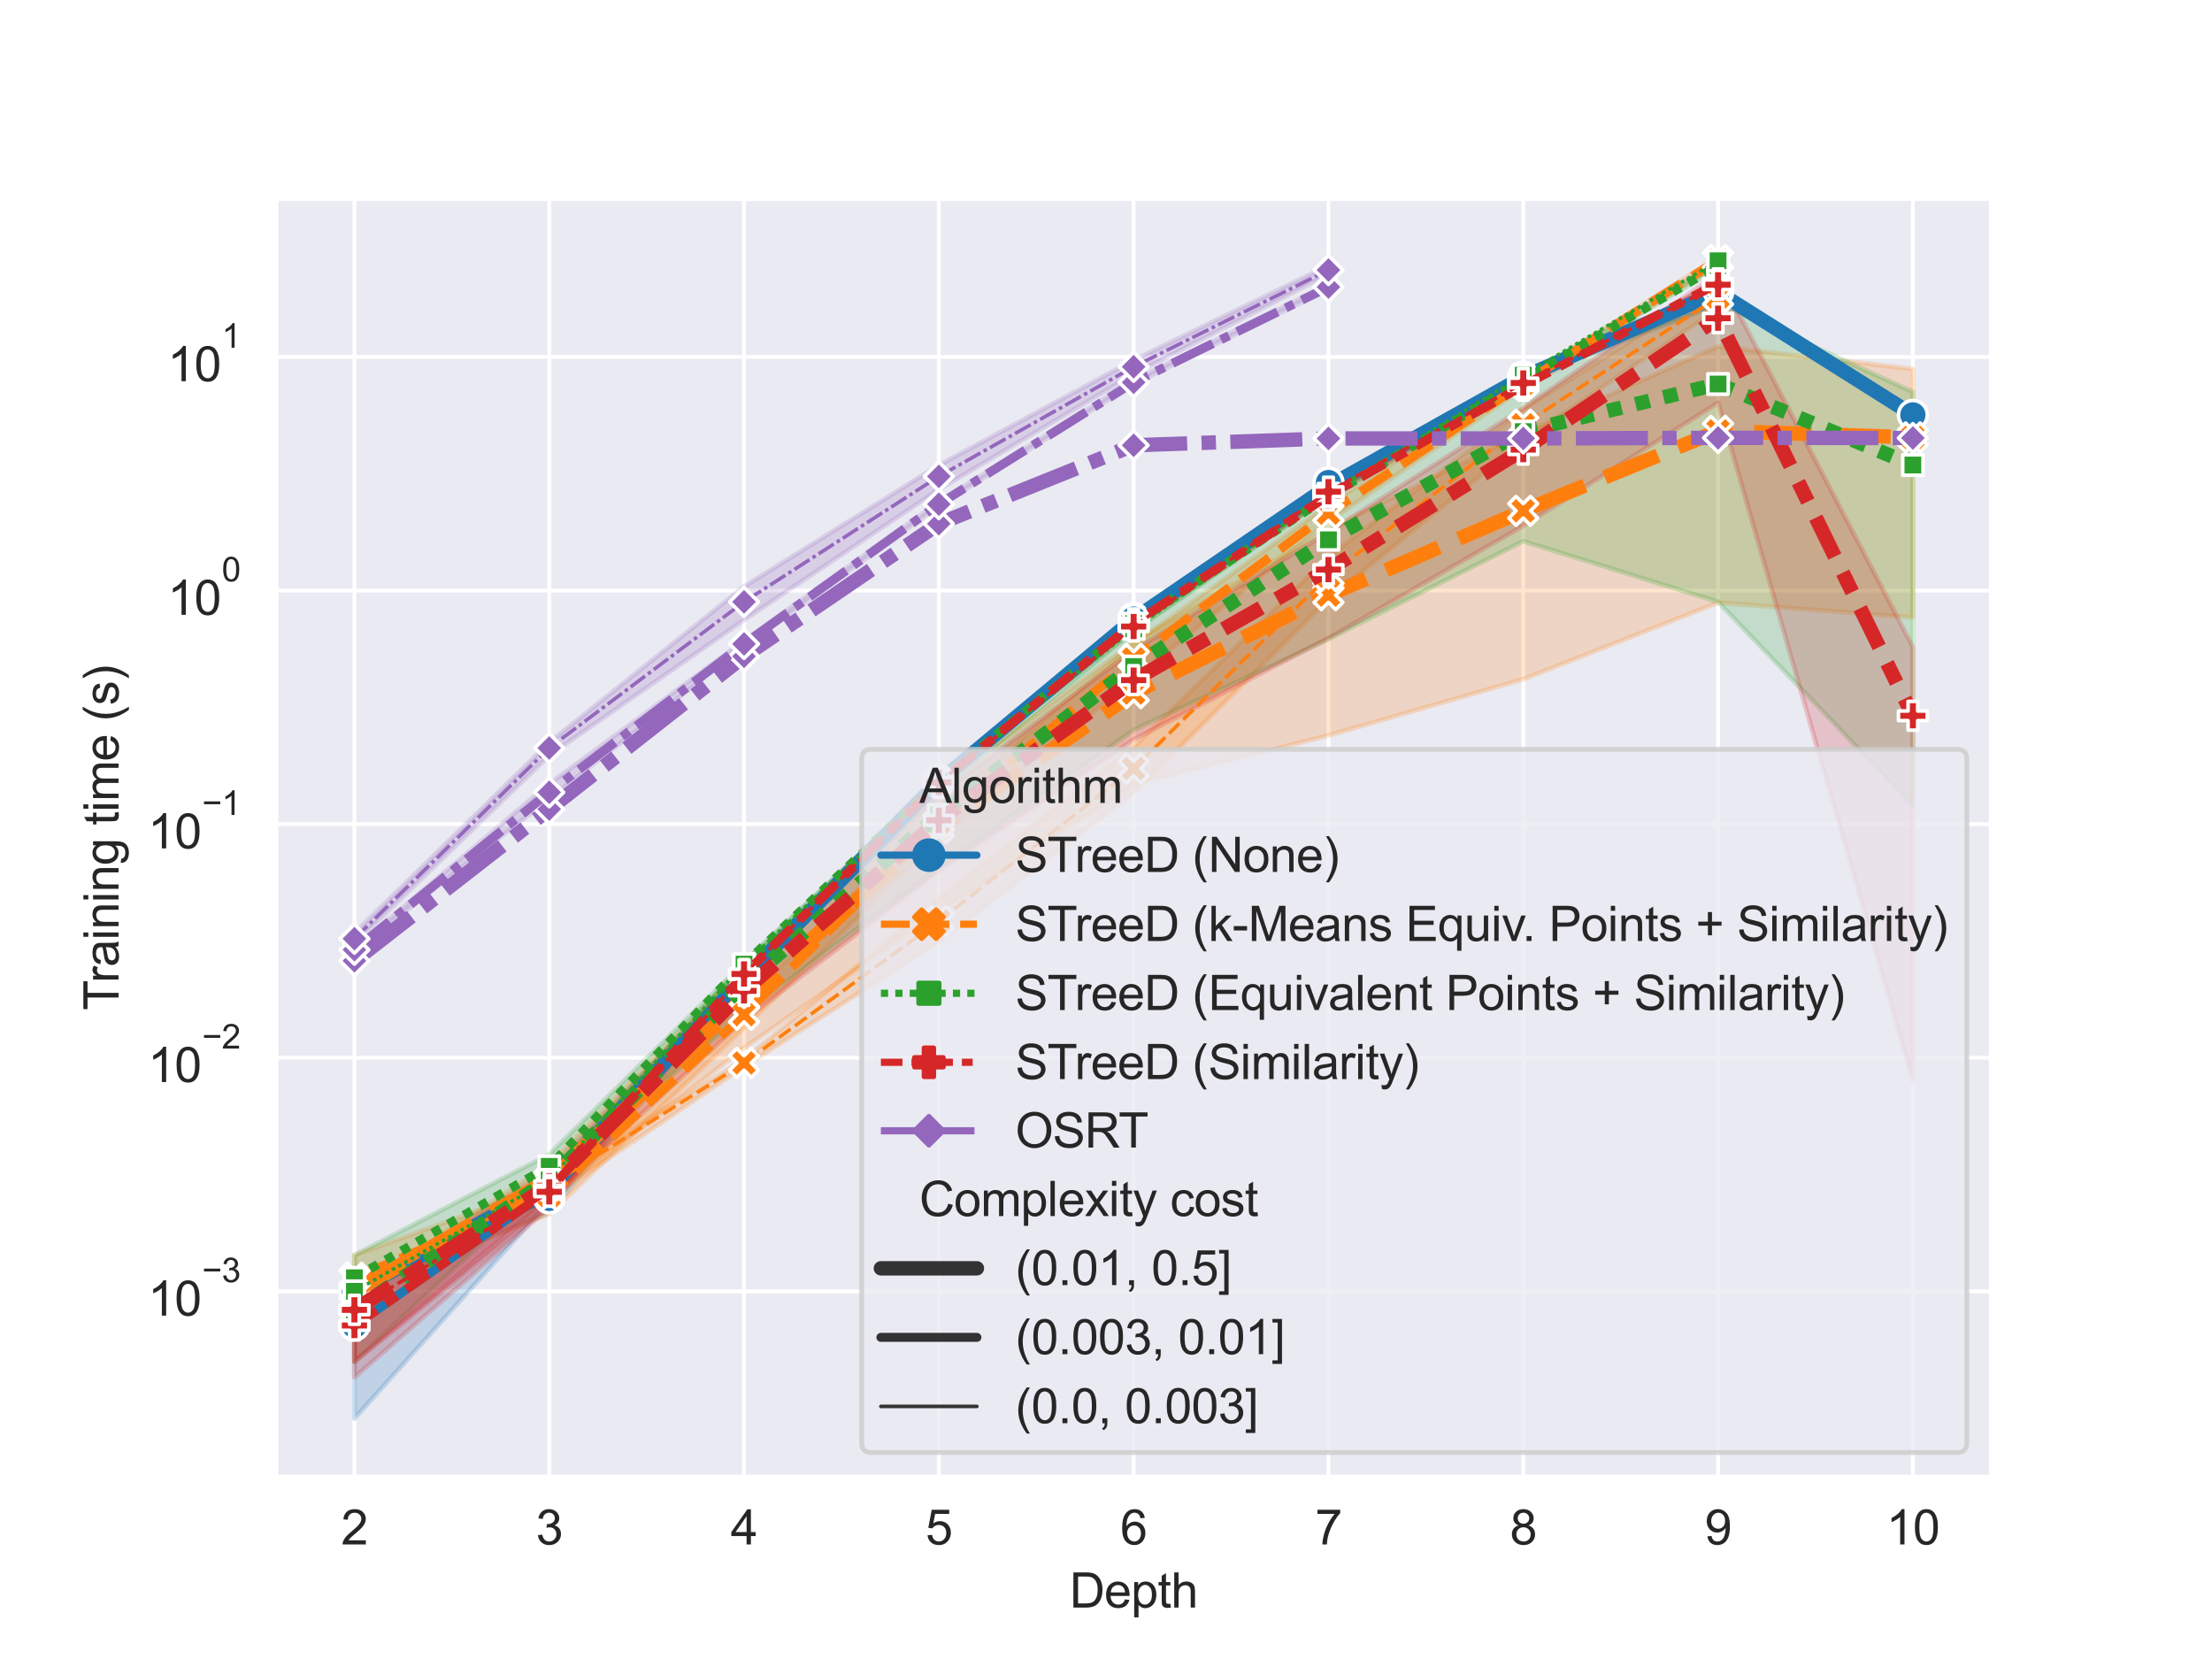 <?xml version="1.0" encoding="utf-8" standalone="no"?>
<!DOCTYPE svg PUBLIC "-//W3C//DTD SVG 1.1//EN"
  "http://www.w3.org/Graphics/SVG/1.1/DTD/svg11.dtd">
<svg xmlns:xlink="http://www.w3.org/1999/xlink" width="460.8pt" height="345.6pt" viewBox="0 0 460.8 345.6" xmlns="http://www.w3.org/2000/svg" version="1.1">
 <defs>
  <style type="text/css">*{stroke-linejoin: round; stroke-linecap: butt}</style>
 </defs>
 <g id="figure_1">
  <g id="patch_1">
   <path d="M 0 345.6 
L 460.8 345.6 
L 460.8 0 
L 0 0 
z
" style="fill: #ffffff"/>
  </g>
  <g id="axes_1">
   <g id="patch_2">
    <path d="M 57.6 307.584 
L 414.72 307.584 
L 414.72 41.472 
L 57.6 41.472 
z
" style="fill: #eaeaf2"/>
   </g>
   <g id="matplotlib.axis_1">
    <g id="xtick_1">
     <g id="line2d_1">
      <path d="M 73.833 307.584 
L 73.833 41.472 
" clip-path="url(#p1c2449627f)" style="fill: none; stroke: #ffffff; stroke-width: 0.8; stroke-linecap: round"/>
     </g>
     <g id="text_1">
      <!-- 2 -->
      <g style="fill: #262626" transform="translate(71.052 321.742) scale(0.1 -0.1)">
       <defs>
        <path id="ArialMT-32" d="M 3222 541 
L 3222 0 
L 194 0 
Q 188 203 259 391 
Q 375 700 629 1000 
Q 884 1300 1366 1694 
Q 2113 2306 2375 2664 
Q 2638 3022 2638 3341 
Q 2638 3675 2398 3904 
Q 2159 4134 1775 4134 
Q 1369 4134 1125 3890 
Q 881 3647 878 3216 
L 300 3275 
Q 359 3922 746 4261 
Q 1134 4600 1788 4600 
Q 2447 4600 2831 4234 
Q 3216 3869 3216 3328 
Q 3216 3053 3103 2787 
Q 2991 2522 2730 2228 
Q 2469 1934 1863 1422 
Q 1356 997 1212 845 
Q 1069 694 975 541 
L 3222 541 
z
" transform="scale(0.016)"/>
       </defs>
       <use xlink:href="#ArialMT-32"/>
      </g>
     </g>
    </g>
    <g id="xtick_2">
     <g id="line2d_2">
      <path d="M 114.415 307.584 
L 114.415 41.472 
" clip-path="url(#p1c2449627f)" style="fill: none; stroke: #ffffff; stroke-width: 0.8; stroke-linecap: round"/>
     </g>
     <g id="text_2">
      <!-- 3 -->
      <g style="fill: #262626" transform="translate(111.634 321.742) scale(0.1 -0.1)">
       <defs>
        <path id="ArialMT-33" d="M 269 1209 
L 831 1284 
Q 928 806 1161 595 
Q 1394 384 1728 384 
Q 2125 384 2398 659 
Q 2672 934 2672 1341 
Q 2672 1728 2419 1979 
Q 2166 2231 1775 2231 
Q 1616 2231 1378 2169 
L 1441 2663 
Q 1497 2656 1531 2656 
Q 1891 2656 2178 2843 
Q 2466 3031 2466 3422 
Q 2466 3731 2256 3934 
Q 2047 4138 1716 4138 
Q 1388 4138 1169 3931 
Q 950 3725 888 3313 
L 325 3413 
Q 428 3978 793 4289 
Q 1159 4600 1703 4600 
Q 2078 4600 2393 4439 
Q 2709 4278 2876 4000 
Q 3044 3722 3044 3409 
Q 3044 3113 2884 2869 
Q 2725 2625 2413 2481 
Q 2819 2388 3044 2092 
Q 3269 1797 3269 1353 
Q 3269 753 2831 336 
Q 2394 -81 1725 -81 
Q 1122 -81 723 278 
Q 325 638 269 1209 
z
" transform="scale(0.016)"/>
       </defs>
       <use xlink:href="#ArialMT-33"/>
      </g>
     </g>
    </g>
    <g id="xtick_3">
     <g id="line2d_3">
      <path d="M 154.996 307.584 
L 154.996 41.472 
" clip-path="url(#p1c2449627f)" style="fill: none; stroke: #ffffff; stroke-width: 0.8; stroke-linecap: round"/>
     </g>
     <g id="text_3">
      <!-- 4 -->
      <g style="fill: #262626" transform="translate(152.216 321.742) scale(0.1 -0.1)">
       <defs>
        <path id="ArialMT-34" d="M 2069 0 
L 2069 1097 
L 81 1097 
L 81 1613 
L 2172 4581 
L 2631 4581 
L 2631 1613 
L 3250 1613 
L 3250 1097 
L 2631 1097 
L 2631 0 
L 2069 0 
z
M 2069 1613 
L 2069 3678 
L 634 1613 
L 2069 1613 
z
" transform="scale(0.016)"/>
       </defs>
       <use xlink:href="#ArialMT-34"/>
      </g>
     </g>
    </g>
    <g id="xtick_4">
     <g id="line2d_4">
      <path d="M 195.578 307.584 
L 195.578 41.472 
" clip-path="url(#p1c2449627f)" style="fill: none; stroke: #ffffff; stroke-width: 0.8; stroke-linecap: round"/>
     </g>
     <g id="text_4">
      <!-- 5 -->
      <g style="fill: #262626" transform="translate(192.798 321.742) scale(0.1 -0.1)">
       <defs>
        <path id="ArialMT-35" d="M 266 1200 
L 856 1250 
Q 922 819 1161 601 
Q 1400 384 1738 384 
Q 2144 384 2425 690 
Q 2706 997 2706 1503 
Q 2706 1984 2436 2262 
Q 2166 2541 1728 2541 
Q 1456 2541 1237 2417 
Q 1019 2294 894 2097 
L 366 2166 
L 809 4519 
L 3088 4519 
L 3088 3981 
L 1259 3981 
L 1013 2750 
Q 1425 3038 1878 3038 
Q 2478 3038 2890 2622 
Q 3303 2206 3303 1553 
Q 3303 931 2941 478 
Q 2500 -78 1738 -78 
Q 1113 -78 717 272 
Q 322 622 266 1200 
z
" transform="scale(0.016)"/>
       </defs>
       <use xlink:href="#ArialMT-35"/>
      </g>
     </g>
    </g>
    <g id="xtick_5">
     <g id="line2d_5">
      <path d="M 236.16 307.584 
L 236.16 41.472 
" clip-path="url(#p1c2449627f)" style="fill: none; stroke: #ffffff; stroke-width: 0.8; stroke-linecap: round"/>
     </g>
     <g id="text_5">
      <!-- 6 -->
      <g style="fill: #262626" transform="translate(233.38 321.742) scale(0.1 -0.1)">
       <defs>
        <path id="ArialMT-36" d="M 3184 3459 
L 2625 3416 
Q 2550 3747 2413 3897 
Q 2184 4138 1850 4138 
Q 1581 4138 1378 3988 
Q 1113 3794 959 3422 
Q 806 3050 800 2363 
Q 1003 2672 1297 2822 
Q 1591 2972 1913 2972 
Q 2475 2972 2870 2558 
Q 3266 2144 3266 1488 
Q 3266 1056 3080 686 
Q 2894 316 2569 119 
Q 2244 -78 1831 -78 
Q 1128 -78 684 439 
Q 241 956 241 2144 
Q 241 3472 731 4075 
Q 1159 4600 1884 4600 
Q 2425 4600 2770 4297 
Q 3116 3994 3184 3459 
z
M 888 1484 
Q 888 1194 1011 928 
Q 1134 663 1356 523 
Q 1578 384 1822 384 
Q 2178 384 2434 671 
Q 2691 959 2691 1453 
Q 2691 1928 2437 2201 
Q 2184 2475 1800 2475 
Q 1419 2475 1153 2201 
Q 888 1928 888 1484 
z
" transform="scale(0.016)"/>
       </defs>
       <use xlink:href="#ArialMT-36"/>
      </g>
     </g>
    </g>
    <g id="xtick_6">
     <g id="line2d_6">
      <path d="M 276.742 307.584 
L 276.742 41.472 
" clip-path="url(#p1c2449627f)" style="fill: none; stroke: #ffffff; stroke-width: 0.8; stroke-linecap: round"/>
     </g>
     <g id="text_6">
      <!-- 7 -->
      <g style="fill: #262626" transform="translate(273.961 321.742) scale(0.1 -0.1)">
       <defs>
        <path id="ArialMT-37" d="M 303 3981 
L 303 4522 
L 3269 4522 
L 3269 4084 
Q 2831 3619 2401 2847 
Q 1972 2075 1738 1259 
Q 1569 684 1522 0 
L 944 0 
Q 953 541 1156 1306 
Q 1359 2072 1739 2783 
Q 2119 3494 2547 3981 
L 303 3981 
z
" transform="scale(0.016)"/>
       </defs>
       <use xlink:href="#ArialMT-37"/>
      </g>
     </g>
    </g>
    <g id="xtick_7">
     <g id="line2d_7">
      <path d="M 317.324 307.584 
L 317.324 41.472 
" clip-path="url(#p1c2449627f)" style="fill: none; stroke: #ffffff; stroke-width: 0.8; stroke-linecap: round"/>
     </g>
     <g id="text_7">
      <!-- 8 -->
      <g style="fill: #262626" transform="translate(314.543 321.742) scale(0.1 -0.1)">
       <defs>
        <path id="ArialMT-38" d="M 1131 2484 
Q 781 2613 612 2850 
Q 444 3088 444 3419 
Q 444 3919 803 4259 
Q 1163 4600 1759 4600 
Q 2359 4600 2725 4251 
Q 3091 3903 3091 3403 
Q 3091 3084 2923 2848 
Q 2756 2613 2416 2484 
Q 2838 2347 3058 2040 
Q 3278 1734 3278 1309 
Q 3278 722 2862 322 
Q 2447 -78 1769 -78 
Q 1091 -78 675 323 
Q 259 725 259 1325 
Q 259 1772 486 2073 
Q 713 2375 1131 2484 
z
M 1019 3438 
Q 1019 3113 1228 2906 
Q 1438 2700 1772 2700 
Q 2097 2700 2305 2904 
Q 2513 3109 2513 3406 
Q 2513 3716 2298 3927 
Q 2084 4138 1766 4138 
Q 1444 4138 1231 3931 
Q 1019 3725 1019 3438 
z
M 838 1322 
Q 838 1081 952 856 
Q 1066 631 1291 507 
Q 1516 384 1775 384 
Q 2178 384 2440 643 
Q 2703 903 2703 1303 
Q 2703 1709 2433 1975 
Q 2163 2241 1756 2241 
Q 1359 2241 1098 1978 
Q 838 1716 838 1322 
z
" transform="scale(0.016)"/>
       </defs>
       <use xlink:href="#ArialMT-38"/>
      </g>
     </g>
    </g>
    <g id="xtick_8">
     <g id="line2d_8">
      <path d="M 357.905 307.584 
L 357.905 41.472 
" clip-path="url(#p1c2449627f)" style="fill: none; stroke: #ffffff; stroke-width: 0.8; stroke-linecap: round"/>
     </g>
     <g id="text_8">
      <!-- 9 -->
      <g style="fill: #262626" transform="translate(355.125 321.742) scale(0.1 -0.1)">
       <defs>
        <path id="ArialMT-39" d="M 350 1059 
L 891 1109 
Q 959 728 1153 556 
Q 1347 384 1650 384 
Q 1909 384 2104 503 
Q 2300 622 2425 820 
Q 2550 1019 2634 1356 
Q 2719 1694 2719 2044 
Q 2719 2081 2716 2156 
Q 2547 1888 2255 1720 
Q 1963 1553 1622 1553 
Q 1053 1553 659 1965 
Q 266 2378 266 3053 
Q 266 3750 677 4175 
Q 1088 4600 1706 4600 
Q 2153 4600 2523 4359 
Q 2894 4119 3086 3673 
Q 3278 3228 3278 2384 
Q 3278 1506 3087 986 
Q 2897 466 2520 194 
Q 2144 -78 1638 -78 
Q 1100 -78 759 220 
Q 419 519 350 1059 
z
M 2653 3081 
Q 2653 3566 2395 3850 
Q 2138 4134 1775 4134 
Q 1400 4134 1122 3828 
Q 844 3522 844 3034 
Q 844 2597 1108 2323 
Q 1372 2050 1759 2050 
Q 2150 2050 2401 2323 
Q 2653 2597 2653 3081 
z
" transform="scale(0.016)"/>
       </defs>
       <use xlink:href="#ArialMT-39"/>
      </g>
     </g>
    </g>
    <g id="xtick_9">
     <g id="line2d_9">
      <path d="M 398.487 307.584 
L 398.487 41.472 
" clip-path="url(#p1c2449627f)" style="fill: none; stroke: #ffffff; stroke-width: 0.8; stroke-linecap: round"/>
     </g>
     <g id="text_9">
      <!-- 10 -->
      <g style="fill: #262626" transform="translate(392.926 321.742) scale(0.1 -0.1)">
       <defs>
        <path id="ArialMT-31" d="M 2384 0 
L 1822 0 
L 1822 3584 
Q 1619 3391 1289 3197 
Q 959 3003 697 2906 
L 697 3450 
Q 1169 3672 1522 3987 
Q 1875 4303 2022 4600 
L 2384 4600 
L 2384 0 
z
" transform="scale(0.016)"/>
        <path id="ArialMT-30" d="M 266 2259 
Q 266 3072 433 3567 
Q 600 4063 929 4331 
Q 1259 4600 1759 4600 
Q 2128 4600 2406 4451 
Q 2684 4303 2865 4023 
Q 3047 3744 3150 3342 
Q 3253 2941 3253 2259 
Q 3253 1453 3087 958 
Q 2922 463 2592 192 
Q 2263 -78 1759 -78 
Q 1097 -78 719 397 
Q 266 969 266 2259 
z
M 844 2259 
Q 844 1131 1108 757 
Q 1372 384 1759 384 
Q 2147 384 2411 759 
Q 2675 1134 2675 2259 
Q 2675 3391 2411 3762 
Q 2147 4134 1753 4134 
Q 1366 4134 1134 3806 
Q 844 3388 844 2259 
z
" transform="scale(0.016)"/>
       </defs>
       <use xlink:href="#ArialMT-31"/>
       <use xlink:href="#ArialMT-30" x="55.615"/>
      </g>
     </g>
    </g>
    <g id="text_10">
     <!-- Depth -->
     <g style="fill: #262626" transform="translate(222.819 334.887) scale(0.1 -0.1)">
      <defs>
       <path id="ArialMT-44" d="M 494 0 
L 494 4581 
L 2072 4581 
Q 2606 4581 2888 4516 
Q 3281 4425 3559 4188 
Q 3922 3881 4101 3404 
Q 4281 2928 4281 2316 
Q 4281 1794 4159 1391 
Q 4038 988 3847 723 
Q 3656 459 3429 307 
Q 3203 156 2883 78 
Q 2563 0 2147 0 
L 494 0 
z
M 1100 541 
L 2078 541 
Q 2531 541 2789 625 
Q 3047 709 3200 863 
Q 3416 1078 3536 1442 
Q 3656 1806 3656 2325 
Q 3656 3044 3420 3430 
Q 3184 3816 2847 3947 
Q 2603 4041 2063 4041 
L 1100 4041 
L 1100 541 
z
" transform="scale(0.016)"/>
       <path id="ArialMT-65" d="M 2694 1069 
L 3275 997 
Q 3138 488 2766 206 
Q 2394 -75 1816 -75 
Q 1088 -75 661 373 
Q 234 822 234 1631 
Q 234 2469 665 2931 
Q 1097 3394 1784 3394 
Q 2450 3394 2872 2941 
Q 3294 2488 3294 1666 
Q 3294 1616 3291 1516 
L 816 1516 
Q 847 969 1125 678 
Q 1403 388 1819 388 
Q 2128 388 2347 550 
Q 2566 713 2694 1069 
z
M 847 1978 
L 2700 1978 
Q 2663 2397 2488 2606 
Q 2219 2931 1791 2931 
Q 1403 2931 1139 2672 
Q 875 2413 847 1978 
z
" transform="scale(0.016)"/>
       <path id="ArialMT-70" d="M 422 -1272 
L 422 3319 
L 934 3319 
L 934 2888 
Q 1116 3141 1344 3267 
Q 1572 3394 1897 3394 
Q 2322 3394 2647 3175 
Q 2972 2956 3137 2557 
Q 3303 2159 3303 1684 
Q 3303 1175 3120 767 
Q 2938 359 2589 142 
Q 2241 -75 1856 -75 
Q 1575 -75 1351 44 
Q 1128 163 984 344 
L 984 -1272 
L 422 -1272 
z
M 931 1641 
Q 931 1000 1190 694 
Q 1450 388 1819 388 
Q 2194 388 2461 705 
Q 2728 1022 2728 1688 
Q 2728 2322 2467 2637 
Q 2206 2953 1844 2953 
Q 1484 2953 1207 2617 
Q 931 2281 931 1641 
z
" transform="scale(0.016)"/>
       <path id="ArialMT-74" d="M 1650 503 
L 1731 6 
Q 1494 -44 1306 -44 
Q 1000 -44 831 53 
Q 663 150 594 308 
Q 525 466 525 972 
L 525 2881 
L 113 2881 
L 113 3319 
L 525 3319 
L 525 4141 
L 1084 4478 
L 1084 3319 
L 1650 3319 
L 1650 2881 
L 1084 2881 
L 1084 941 
Q 1084 700 1114 631 
Q 1144 563 1211 522 
Q 1278 481 1403 481 
Q 1497 481 1650 503 
z
" transform="scale(0.016)"/>
       <path id="ArialMT-68" d="M 422 0 
L 422 4581 
L 984 4581 
L 984 2938 
Q 1378 3394 1978 3394 
Q 2347 3394 2619 3248 
Q 2891 3103 3008 2847 
Q 3125 2591 3125 2103 
L 3125 0 
L 2563 0 
L 2563 2103 
Q 2563 2525 2380 2717 
Q 2197 2909 1863 2909 
Q 1613 2909 1392 2779 
Q 1172 2650 1078 2428 
Q 984 2206 984 1816 
L 984 0 
L 422 0 
z
" transform="scale(0.016)"/>
      </defs>
      <use xlink:href="#ArialMT-44"/>
      <use xlink:href="#ArialMT-65" x="72.217"/>
      <use xlink:href="#ArialMT-70" x="127.832"/>
      <use xlink:href="#ArialMT-74" x="183.447"/>
      <use xlink:href="#ArialMT-68" x="211.23"/>
     </g>
    </g>
   </g>
   <g id="matplotlib.axis_2">
    <g id="ytick_1">
     <g id="line2d_10">
      <path d="M 57.6 269.012 
L 414.72 269.012 
" clip-path="url(#p1c2449627f)" style="fill: none; stroke: #ffffff; stroke-width: 0.8; stroke-linecap: round"/>
     </g>
     <g id="text_11">
      <!-- $\mathdefault{10^{-3}}$ -->
      <g style="fill: #262626" transform="translate(30.8 274.168) scale(0.1 -0.1)">
       <defs>
        <path id="ArialMT-2212" d="M 3381 1997 
L 356 1997 
L 356 2522 
L 3381 2522 
L 3381 1997 
z
" transform="scale(0.016)"/>
       </defs>
       <use xlink:href="#ArialMT-31" transform="translate(0 0.994)"/>
       <use xlink:href="#ArialMT-30" transform="translate(55.615 0.994)"/>
       <use xlink:href="#ArialMT-2212" transform="translate(112.973 70.688) scale(0.7)"/>
       <use xlink:href="#ArialMT-33" transform="translate(153.852 70.688) scale(0.7)"/>
      </g>
     </g>
    </g>
    <g id="ytick_2">
     <g id="line2d_11">
      <path d="M 57.6 220.349 
L 414.72 220.349 
" clip-path="url(#p1c2449627f)" style="fill: none; stroke: #ffffff; stroke-width: 0.8; stroke-linecap: round"/>
     </g>
     <g id="text_12">
      <!-- $\mathdefault{10^{-2}}$ -->
      <g style="fill: #262626" transform="translate(30.8 225.505) scale(0.1 -0.1)">
       <use xlink:href="#ArialMT-31" transform="translate(0 0.994)"/>
       <use xlink:href="#ArialMT-30" transform="translate(55.615 0.994)"/>
       <use xlink:href="#ArialMT-2212" transform="translate(112.973 70.688) scale(0.7)"/>
       <use xlink:href="#ArialMT-32" transform="translate(153.852 70.688) scale(0.7)"/>
      </g>
     </g>
    </g>
    <g id="ytick_3">
     <g id="line2d_12">
      <path d="M 57.6 171.686 
L 414.72 171.686 
" clip-path="url(#p1c2449627f)" style="fill: none; stroke: #ffffff; stroke-width: 0.8; stroke-linecap: round"/>
     </g>
     <g id="text_13">
      <!-- $\mathdefault{10^{-1}}$ -->
      <g style="fill: #262626" transform="translate(30.8 176.842) scale(0.1 -0.1)">
       <use xlink:href="#ArialMT-31" transform="translate(0 0.994)"/>
       <use xlink:href="#ArialMT-30" transform="translate(55.615 0.994)"/>
       <use xlink:href="#ArialMT-2212" transform="translate(112.973 70.688) scale(0.7)"/>
       <use xlink:href="#ArialMT-31" transform="translate(153.852 70.688) scale(0.7)"/>
      </g>
     </g>
    </g>
    <g id="ytick_4">
     <g id="line2d_13">
      <path d="M 57.6 123.023 
L 414.72 123.023 
" clip-path="url(#p1c2449627f)" style="fill: none; stroke: #ffffff; stroke-width: 0.8; stroke-linecap: round"/>
     </g>
     <g id="text_14">
      <!-- $\mathdefault{10^{0}}$ -->
      <g style="fill: #262626" transform="translate(34.9 128.179) scale(0.1 -0.1)">
       <use xlink:href="#ArialMT-31" transform="translate(0 0.994)"/>
       <use xlink:href="#ArialMT-30" transform="translate(55.615 0.994)"/>
       <use xlink:href="#ArialMT-30" transform="translate(112.973 70.688) scale(0.7)"/>
      </g>
     </g>
    </g>
    <g id="ytick_5">
     <g id="line2d_14">
      <path d="M 57.6 74.36 
L 414.72 74.36 
" clip-path="url(#p1c2449627f)" style="fill: none; stroke: #ffffff; stroke-width: 0.8; stroke-linecap: round"/>
     </g>
     <g id="text_15">
      <!-- $\mathdefault{10^{1}}$ -->
      <g style="fill: #262626" transform="translate(34.9 79.516) scale(0.1 -0.1)">
       <use xlink:href="#ArialMT-31" transform="translate(0 0.994)"/>
       <use xlink:href="#ArialMT-30" transform="translate(55.615 0.994)"/>
       <use xlink:href="#ArialMT-31" transform="translate(112.973 70.688) scale(0.7)"/>
      </g>
     </g>
    </g>
    <g id="ytick_6"/>
    <g id="ytick_7"/>
    <g id="ytick_8"/>
    <g id="ytick_9"/>
    <g id="ytick_10"/>
    <g id="ytick_11"/>
    <g id="ytick_12"/>
    <g id="ytick_13"/>
    <g id="ytick_14"/>
    <g id="ytick_15"/>
    <g id="ytick_16"/>
    <g id="ytick_17"/>
    <g id="ytick_18"/>
    <g id="ytick_19"/>
    <g id="ytick_20"/>
    <g id="ytick_21"/>
    <g id="ytick_22"/>
    <g id="ytick_23"/>
    <g id="ytick_24"/>
    <g id="ytick_25"/>
    <g id="ytick_26"/>
    <g id="ytick_27"/>
    <g id="ytick_28"/>
    <g id="ytick_29"/>
    <g id="ytick_30"/>
    <g id="ytick_31"/>
    <g id="ytick_32"/>
    <g id="ytick_33"/>
    <g id="ytick_34"/>
    <g id="ytick_35"/>
    <g id="ytick_36"/>
    <g id="ytick_37"/>
    <g id="ytick_38"/>
    <g id="ytick_39"/>
    <g id="ytick_40"/>
    <g id="ytick_41"/>
    <g id="ytick_42"/>
    <g id="ytick_43"/>
    <g id="ytick_44"/>
    <g id="ytick_45"/>
    <g id="ytick_46"/>
    <g id="ytick_47"/>
    <g id="ytick_48"/>
    <g id="text_16">
     <!-- Training time (s) -->
     <g style="fill: #262626" transform="translate(24.695 210.456) rotate(-90) scale(0.1 -0.1)">
      <defs>
       <path id="ArialMT-54" d="M 1659 0 
L 1659 4041 
L 150 4041 
L 150 4581 
L 3781 4581 
L 3781 4041 
L 2266 4041 
L 2266 0 
L 1659 0 
z
" transform="scale(0.016)"/>
       <path id="ArialMT-72" d="M 416 0 
L 416 3319 
L 922 3319 
L 922 2816 
Q 1116 3169 1280 3281 
Q 1444 3394 1641 3394 
Q 1925 3394 2219 3213 
L 2025 2691 
Q 1819 2813 1613 2813 
Q 1428 2813 1281 2702 
Q 1134 2591 1072 2394 
Q 978 2094 978 1738 
L 978 0 
L 416 0 
z
" transform="scale(0.016)"/>
       <path id="ArialMT-61" d="M 2588 409 
Q 2275 144 1986 34 
Q 1697 -75 1366 -75 
Q 819 -75 525 192 
Q 231 459 231 875 
Q 231 1119 342 1320 
Q 453 1522 633 1644 
Q 813 1766 1038 1828 
Q 1203 1872 1538 1913 
Q 2219 1994 2541 2106 
Q 2544 2222 2544 2253 
Q 2544 2597 2384 2738 
Q 2169 2928 1744 2928 
Q 1347 2928 1158 2789 
Q 969 2650 878 2297 
L 328 2372 
Q 403 2725 575 2942 
Q 747 3159 1072 3276 
Q 1397 3394 1825 3394 
Q 2250 3394 2515 3294 
Q 2781 3194 2906 3042 
Q 3031 2891 3081 2659 
Q 3109 2516 3109 2141 
L 3109 1391 
Q 3109 606 3145 398 
Q 3181 191 3288 0 
L 2700 0 
Q 2613 175 2588 409 
z
M 2541 1666 
Q 2234 1541 1622 1453 
Q 1275 1403 1131 1340 
Q 988 1278 909 1158 
Q 831 1038 831 891 
Q 831 666 1001 516 
Q 1172 366 1500 366 
Q 1825 366 2078 508 
Q 2331 650 2450 897 
Q 2541 1088 2541 1459 
L 2541 1666 
z
" transform="scale(0.016)"/>
       <path id="ArialMT-69" d="M 425 3934 
L 425 4581 
L 988 4581 
L 988 3934 
L 425 3934 
z
M 425 0 
L 425 3319 
L 988 3319 
L 988 0 
L 425 0 
z
" transform="scale(0.016)"/>
       <path id="ArialMT-6e" d="M 422 0 
L 422 3319 
L 928 3319 
L 928 2847 
Q 1294 3394 1984 3394 
Q 2284 3394 2536 3286 
Q 2788 3178 2913 3003 
Q 3038 2828 3088 2588 
Q 3119 2431 3119 2041 
L 3119 0 
L 2556 0 
L 2556 2019 
Q 2556 2363 2490 2533 
Q 2425 2703 2258 2804 
Q 2091 2906 1866 2906 
Q 1506 2906 1245 2678 
Q 984 2450 984 1813 
L 984 0 
L 422 0 
z
" transform="scale(0.016)"/>
       <path id="ArialMT-67" d="M 319 -275 
L 866 -356 
Q 900 -609 1056 -725 
Q 1266 -881 1628 -881 
Q 2019 -881 2231 -725 
Q 2444 -569 2519 -288 
Q 2563 -116 2559 434 
Q 2191 0 1641 0 
Q 956 0 581 494 
Q 206 988 206 1678 
Q 206 2153 378 2554 
Q 550 2956 876 3175 
Q 1203 3394 1644 3394 
Q 2231 3394 2613 2919 
L 2613 3319 
L 3131 3319 
L 3131 450 
Q 3131 -325 2973 -648 
Q 2816 -972 2473 -1159 
Q 2131 -1347 1631 -1347 
Q 1038 -1347 672 -1080 
Q 306 -813 319 -275 
z
M 784 1719 
Q 784 1066 1043 766 
Q 1303 466 1694 466 
Q 2081 466 2343 764 
Q 2606 1063 2606 1700 
Q 2606 2309 2336 2618 
Q 2066 2928 1684 2928 
Q 1309 2928 1046 2623 
Q 784 2319 784 1719 
z
" transform="scale(0.016)"/>
       <path id="ArialMT-20" transform="scale(0.016)"/>
       <path id="ArialMT-6d" d="M 422 0 
L 422 3319 
L 925 3319 
L 925 2853 
Q 1081 3097 1340 3245 
Q 1600 3394 1931 3394 
Q 2300 3394 2536 3241 
Q 2772 3088 2869 2813 
Q 3263 3394 3894 3394 
Q 4388 3394 4653 3120 
Q 4919 2847 4919 2278 
L 4919 0 
L 4359 0 
L 4359 2091 
Q 4359 2428 4304 2576 
Q 4250 2725 4106 2815 
Q 3963 2906 3769 2906 
Q 3419 2906 3187 2673 
Q 2956 2441 2956 1928 
L 2956 0 
L 2394 0 
L 2394 2156 
Q 2394 2531 2256 2718 
Q 2119 2906 1806 2906 
Q 1569 2906 1367 2781 
Q 1166 2656 1075 2415 
Q 984 2175 984 1722 
L 984 0 
L 422 0 
z
" transform="scale(0.016)"/>
       <path id="ArialMT-28" d="M 1497 -1347 
Q 1031 -759 709 28 
Q 388 816 388 1659 
Q 388 2403 628 3084 
Q 909 3875 1497 4659 
L 1900 4659 
Q 1522 4009 1400 3731 
Q 1209 3300 1100 2831 
Q 966 2247 966 1656 
Q 966 153 1900 -1347 
L 1497 -1347 
z
" transform="scale(0.016)"/>
       <path id="ArialMT-73" d="M 197 991 
L 753 1078 
Q 800 744 1014 566 
Q 1228 388 1613 388 
Q 2000 388 2187 545 
Q 2375 703 2375 916 
Q 2375 1106 2209 1216 
Q 2094 1291 1634 1406 
Q 1016 1563 777 1677 
Q 538 1791 414 1992 
Q 291 2194 291 2438 
Q 291 2659 392 2848 
Q 494 3038 669 3163 
Q 800 3259 1026 3326 
Q 1253 3394 1513 3394 
Q 1903 3394 2198 3281 
Q 2494 3169 2634 2976 
Q 2775 2784 2828 2463 
L 2278 2388 
Q 2241 2644 2061 2787 
Q 1881 2931 1553 2931 
Q 1166 2931 1000 2803 
Q 834 2675 834 2503 
Q 834 2394 903 2306 
Q 972 2216 1119 2156 
Q 1203 2125 1616 2013 
Q 2213 1853 2448 1751 
Q 2684 1650 2818 1456 
Q 2953 1263 2953 975 
Q 2953 694 2789 445 
Q 2625 197 2315 61 
Q 2006 -75 1616 -75 
Q 969 -75 630 194 
Q 291 463 197 991 
z
" transform="scale(0.016)"/>
       <path id="ArialMT-29" d="M 791 -1347 
L 388 -1347 
Q 1322 153 1322 1656 
Q 1322 2244 1188 2822 
Q 1081 3291 891 3722 
Q 769 4003 388 4659 
L 791 4659 
Q 1378 3875 1659 3084 
Q 1900 2403 1900 1659 
Q 1900 816 1576 28 
Q 1253 -759 791 -1347 
z
" transform="scale(0.016)"/>
      </defs>
      <use xlink:href="#ArialMT-54"/>
      <use xlink:href="#ArialMT-72" x="57.334"/>
      <use xlink:href="#ArialMT-61" x="90.635"/>
      <use xlink:href="#ArialMT-69" x="146.25"/>
      <use xlink:href="#ArialMT-6e" x="168.467"/>
      <use xlink:href="#ArialMT-69" x="224.082"/>
      <use xlink:href="#ArialMT-6e" x="246.299"/>
      <use xlink:href="#ArialMT-67" x="301.914"/>
      <use xlink:href="#ArialMT-20" x="357.529"/>
      <use xlink:href="#ArialMT-74" x="385.312"/>
      <use xlink:href="#ArialMT-69" x="413.096"/>
      <use xlink:href="#ArialMT-6d" x="435.312"/>
      <use xlink:href="#ArialMT-65" x="518.613"/>
      <use xlink:href="#ArialMT-20" x="574.229"/>
      <use xlink:href="#ArialMT-28" x="602.012"/>
      <use xlink:href="#ArialMT-73" x="635.312"/>
      <use xlink:href="#ArialMT-29" x="685.312"/>
     </g>
    </g>
   </g>
   <g id="PolyCollection_1">
    <defs>
     <path id="m6e4d1174f3" d="M 73.833 -76.588 
L 73.833 -76.588 
L 114.415 -95.953 
L 154.996 -141.428 
L 195.578 -182.53 
L 236.16 -216.441 
L 276.742 -244.233 
L 317.324 -266.62 
L 357.905 -282.113 
L 357.905 -286.05 
L 357.905 -286.05 
L 317.324 -267.305 
L 276.742 -244.356 
L 236.16 -216.754 
L 195.578 -183.039 
L 154.996 -142.389 
L 114.415 -99.806 
L 73.833 -76.588 
z
" style="stroke: #1f77b4; stroke-opacity: 0.2"/>
    </defs>
    <g clip-path="url(#p1c2449627f)">
     <use xlink:href="#m6e4d1174f3" x="0" y="345.6" style="fill: #1f77b4; fill-opacity: 0.2; stroke: #1f77b4; stroke-opacity: 0.2"/>
    </g>
   </g>
   <g id="PolyCollection_2">
    <defs>
     <path id="m6972f9a8e4" d="M 73.833 -76.588 
L 73.833 -50.112 
L 114.415 -95.34 
L 154.996 -141.358 
L 195.578 -182.342 
L 236.16 -216.649 
L 276.742 -244.198 
L 317.324 -266.985 
L 357.905 -285.243 
L 357.905 -285.347 
L 357.905 -285.347 
L 317.324 -267.092 
L 276.742 -244.872 
L 236.16 -217.151 
L 195.578 -182.822 
L 154.996 -142.722 
L 114.415 -99.806 
L 73.833 -76.588 
z
" style="stroke: #1f77b4; stroke-opacity: 0.2"/>
    </defs>
    <g clip-path="url(#p1c2449627f)">
     <use xlink:href="#m6972f9a8e4" x="0" y="345.6" style="fill: #1f77b4; fill-opacity: 0.2; stroke: #1f77b4; stroke-opacity: 0.2"/>
    </g>
   </g>
   <g id="PolyCollection_3">
    <defs>
     <path id="m8b68b624b0" d="M 73.833 -76.588 
L 73.833 -76.588 
L 114.415 -92.929 
L 154.996 -141.592 
L 195.578 -182.925 
L 236.16 -216.459 
L 276.742 -244.88 
L 317.324 -266.919 
L 357.905 -285.156 
L 357.905 -285.198 
L 357.905 -285.198 
L 317.324 -267.305 
L 276.742 -245.321 
L 236.16 -216.892 
L 195.578 -183.424 
L 154.996 -142.389 
L 114.415 -98.598 
L 73.833 -76.588 
z
" style="stroke: #1f77b4; stroke-opacity: 0.2"/>
    </defs>
    <g clip-path="url(#p1c2449627f)">
     <use xlink:href="#m8b68b624b0" x="0" y="345.6" style="fill: #1f77b4; fill-opacity: 0.2; stroke: #1f77b4; stroke-opacity: 0.2"/>
    </g>
   </g>
   <g id="PolyCollection_4">
    <defs>
     <path id="mf4236b177d" d="M 73.833 -76.588 
L 73.833 -76.588 
L 114.415 -95.953 
L 154.996 -127.265 
L 195.578 -155.741 
L 236.16 -182.199 
L 276.742 -192.396 
L 317.324 -204.1 
L 357.905 -220.051 
L 398.487 -216.965 
L 398.487 -268.725 
L 398.487 -268.725 
L 357.905 -273.439 
L 317.324 -255.35 
L 276.742 -235.323 
L 236.16 -211.828 
L 195.578 -181.645 
L 154.996 -144.332 
L 114.415 -103.064 
L 73.833 -76.588 
z
" style="stroke: #ff7f0e; stroke-opacity: 0.2"/>
    </defs>
    <g clip-path="url(#p1c2449627f)">
     <use xlink:href="#mf4236b177d" x="0" y="345.6" style="fill: #ff7f0e; fill-opacity: 0.2; stroke: #ff7f0e; stroke-opacity: 0.2"/>
    </g>
   </g>
   <g id="PolyCollection_5">
    <defs>
     <path id="me63451021d" d="M 73.833 -84.126 
L 73.833 -76.588 
L 114.415 -92.695 
L 154.996 -131.481 
L 195.578 -170.97 
L 236.16 -204.197 
L 276.742 -236.932 
L 317.324 -264.753 
L 357.905 -290.62 
L 357.905 -292.032 
L 357.905 -292.032 
L 317.324 -266.623 
L 276.742 -240.419 
L 236.16 -211.462 
L 195.578 -176.946 
L 154.996 -136.817 
L 114.415 -98.775 
L 73.833 -84.126 
z
" style="stroke: #ff7f0e; stroke-opacity: 0.2"/>
    </defs>
    <g clip-path="url(#p1c2449627f)">
     <use xlink:href="#me63451021d" x="0" y="345.6" style="fill: #ff7f0e; fill-opacity: 0.2; stroke: #ff7f0e; stroke-opacity: 0.2"/>
    </g>
   </g>
   <g id="PolyCollection_6">
    <defs>
     <path id="m1fe96b6396" d="M 73.833 -76.588 
L 73.833 -76.588 
L 114.415 -95.953 
L 154.996 -123.412 
L 195.578 -149.388 
L 236.16 -180.412 
L 276.742 -220.822 
L 317.324 -253.801 
L 357.905 -281.265 
L 357.905 -286.173 
L 357.905 -286.173 
L 317.324 -260.338 
L 276.742 -229.679 
L 236.16 -189.96 
L 195.578 -158.402 
L 154.996 -124.896 
L 114.415 -99.806 
L 73.833 -76.588 
z
" style="stroke: #ff7f0e; stroke-opacity: 0.2"/>
    </defs>
    <g clip-path="url(#p1c2449627f)">
     <use xlink:href="#m1fe96b6396" x="0" y="345.6" style="fill: #ff7f0e; fill-opacity: 0.2; stroke: #ff7f0e; stroke-opacity: 0.2"/>
    </g>
   </g>
   <g id="PolyCollection_7">
    <defs>
     <path id="m9bac1963c5" d="M 73.833 -76.588 
L 73.833 -61.939 
L 114.415 -99.806 
L 154.996 -134.507 
L 195.578 -164.856 
L 236.16 -193.517 
L 276.742 -212.461 
L 317.324 -232.844 
L 357.905 -220.214 
L 398.487 -177.767 
L 398.487 -263.957 
L 398.487 -263.957 
L 357.905 -282.513 
L 317.324 -266.876 
L 276.742 -242.114 
L 236.16 -214.228 
L 195.578 -180.747 
L 154.996 -143.899 
L 114.415 -99.806 
L 73.833 -76.588 
z
" style="stroke: #2ca02c; stroke-opacity: 0.2"/>
    </defs>
    <g clip-path="url(#p1c2449627f)">
     <use xlink:href="#m9bac1963c5" x="0" y="345.6" style="fill: #2ca02c; fill-opacity: 0.2; stroke: #2ca02c; stroke-opacity: 0.2"/>
    </g>
   </g>
   <g id="PolyCollection_8">
    <defs>
     <path id="m39be0083ed" d="M 73.833 -84.126 
L 73.833 -76.588 
L 114.415 -100.789 
L 154.996 -144.373 
L 195.578 -182.603 
L 236.16 -215.411 
L 276.742 -241.91 
L 317.324 -265.93 
L 357.905 -289.736 
L 357.905 -290.84 
L 357.905 -290.84 
L 317.324 -266.988 
L 276.742 -242.478 
L 236.16 -216.004 
L 195.578 -183.176 
L 154.996 -145.093 
L 114.415 -105.117 
L 73.833 -84.126 
z
" style="stroke: #2ca02c; stroke-opacity: 0.2"/>
    </defs>
    <g clip-path="url(#p1c2449627f)">
     <use xlink:href="#m39be0083ed" x="0" y="345.6" style="fill: #2ca02c; fill-opacity: 0.2; stroke: #2ca02c; stroke-opacity: 0.2"/>
    </g>
   </g>
   <g id="PolyCollection_9">
    <defs>
     <path id="m52af0d004d" d="M 73.833 -76.588 
L 73.833 -76.588 
L 114.415 -99.806 
L 154.996 -144.332 
L 195.578 -182.577 
L 236.16 -214.254 
L 276.742 -242.472 
L 317.324 -267.068 
L 317.324 -267.738 
L 317.324 -267.738 
L 276.742 -243.111 
L 236.16 -214.943 
L 195.578 -183.13 
L 154.996 -145.172 
L 114.415 -99.806 
L 73.833 -76.588 
z
" style="stroke: #2ca02c; stroke-opacity: 0.2"/>
    </defs>
    <g clip-path="url(#p1c2449627f)">
     <use xlink:href="#m52af0d004d" x="0" y="345.6" style="fill: #2ca02c; fill-opacity: 0.2; stroke: #2ca02c; stroke-opacity: 0.2"/>
    </g>
   </g>
   <g id="PolyCollection_10">
    <defs>
     <path id="me63d3bd4ca" d="M 73.833 -76.588 
L 73.833 -61.939 
L 114.415 -95.953 
L 154.996 -133.104 
L 195.578 -164.148 
L 236.16 -191.547 
L 276.742 -212.665 
L 317.324 -236.062 
L 357.905 -261.707 
L 398.487 -120.535 
L 398.487 -210.845 
L 398.487 -210.845 
L 357.905 -288.537 
L 317.324 -260.577 
L 276.742 -234.696 
L 236.16 -210.127 
L 195.578 -179.941 
L 154.996 -142.232 
L 114.415 -99.806 
L 73.833 -76.588 
z
" style="stroke: #d62728; stroke-opacity: 0.2"/>
    </defs>
    <g clip-path="url(#p1c2449627f)">
     <use xlink:href="#me63d3bd4ca" x="0" y="345.6" style="fill: #d62728; fill-opacity: 0.2; stroke: #d62728; stroke-opacity: 0.2"/>
    </g>
   </g>
   <g id="PolyCollection_11">
    <defs>
     <path id="mdf943cb594" d="M 73.833 -76.588 
L 73.833 -58.681 
L 114.415 -94.059 
L 154.996 -142.048 
L 195.578 -182.342 
L 236.16 -215.575 
L 276.742 -242.14 
L 317.324 -265.035 
L 357.905 -286.22 
L 357.905 -287.014 
L 357.905 -287.014 
L 317.324 -265.539 
L 276.742 -242.564 
L 236.16 -215.901 
L 195.578 -182.663 
L 154.996 -143.244 
L 114.415 -101.729 
L 73.833 -76.588 
z
" style="stroke: #d62728; stroke-opacity: 0.2"/>
    </defs>
    <g clip-path="url(#p1c2449627f)">
     <use xlink:href="#mdf943cb594" x="0" y="345.6" style="fill: #d62728; fill-opacity: 0.2; stroke: #d62728; stroke-opacity: 0.2"/>
    </g>
   </g>
   <g id="PolyCollection_12">
    <defs>
     <path id="m84b3cc47fd" d="M 73.833 -76.588 
L 73.833 -61.939 
L 114.415 -94.495 
L 154.996 -142.389 
L 195.578 -182.176 
L 236.16 -214.837 
L 276.742 -242.857 
L 317.324 -265.684 
L 357.905 -286.044 
L 357.905 -286.562 
L 357.905 -286.562 
L 317.324 -265.968 
L 276.742 -243.466 
L 236.16 -215.393 
L 195.578 -183.04 
L 154.996 -142.854 
L 114.415 -99.806 
L 73.833 -76.588 
z
" style="stroke: #d62728; stroke-opacity: 0.2"/>
    </defs>
    <g clip-path="url(#p1c2449627f)">
     <use xlink:href="#m84b3cc47fd" x="0" y="345.6" style="fill: #d62728; fill-opacity: 0.2; stroke: #d62728; stroke-opacity: 0.2"/>
    </g>
   </g>
   <g id="PolyCollection_13"/>
   <g id="PolyCollection_14">
    <defs>
     <path id="m7117d7a716" d="M 73.833 -148.063 
L 73.833 -147.438 
L 114.415 -179.201 
L 154.996 -210.949 
L 195.578 -240.215 
L 236.16 -265.603 
L 276.742 -285.335 
L 276.742 -286.288 
L 276.742 -286.288 
L 236.16 -266.362 
L 195.578 -241 
L 154.996 -212.136 
L 114.415 -182.301 
L 73.833 -148.063 
z
" style="stroke: #9467bd; stroke-opacity: 0.2"/>
    </defs>
    <g clip-path="url(#p1c2449627f)">
     <use xlink:href="#m7117d7a716" x="0" y="345.6" style="fill: #9467bd; fill-opacity: 0.2; stroke: #9467bd; stroke-opacity: 0.2"/>
    </g>
   </g>
   <g id="PolyCollection_15">
    <defs>
     <path id="m7841dfa29e" d="M 73.833 -151.218 
L 73.833 -149.048 
L 114.415 -188.226 
L 154.996 -216.459 
L 195.578 -243.64 
L 236.16 -267.665 
L 276.742 -288.481 
L 276.742 -290.276 
L 276.742 -290.276 
L 236.16 -270.561 
L 195.578 -248.676 
L 154.996 -223.406 
L 114.415 -190.911 
L 73.833 -151.218 
z
" style="stroke: #9467bd; stroke-opacity: 0.2"/>
    </defs>
    <g clip-path="url(#p1c2449627f)">
     <use xlink:href="#m7841dfa29e" x="0" y="345.6" style="fill: #9467bd; fill-opacity: 0.2; stroke: #9467bd; stroke-opacity: 0.2"/>
    </g>
   </g>
   <g id="line2d_15">
    <path d="M 73.833 269.012 
L 114.415 247.002 
L 154.996 203.686 
L 195.578 162.814 
L 236.16 129.005 
L 276.742 101.302 
L 317.324 78.556 
L 357.905 60.862 
L 398.487 86.43 
" clip-path="url(#p1c2449627f)" style="fill: none; stroke: #1f77b4; stroke-width: 3; stroke-linecap: round"/>
    <defs>
     <path id="m54055ee60b" d="M 0 3 
C 0.796 3 1.559 2.684 2.121 2.121 
C 2.684 1.559 3 0.796 3 0 
C 3 -0.796 2.684 -1.559 2.121 -2.121 
C 1.559 -2.684 0.796 -3 0 -3 
C -0.796 -3 -1.559 -2.684 -2.121 -2.121 
C -2.684 -1.559 -3 -0.796 -3 0 
C -3 0.796 -2.684 1.559 -2.121 2.121 
C -1.559 2.684 -0.796 3 0 3 
z
" style="stroke: #ffffff; stroke-width: 0.75"/>
    </defs>
    <g clip-path="url(#p1c2449627f)">
     <use xlink:href="#m54055ee60b" x="73.833" y="269.012" style="fill: #1f77b4; stroke: #ffffff; stroke-width: 0.75"/>
     <use xlink:href="#m54055ee60b" x="114.415" y="247.002" style="fill: #1f77b4; stroke: #ffffff; stroke-width: 0.75"/>
     <use xlink:href="#m54055ee60b" x="154.996" y="203.686" style="fill: #1f77b4; stroke: #ffffff; stroke-width: 0.75"/>
     <use xlink:href="#m54055ee60b" x="195.578" y="162.814" style="fill: #1f77b4; stroke: #ffffff; stroke-width: 0.75"/>
     <use xlink:href="#m54055ee60b" x="236.16" y="129.005" style="fill: #1f77b4; stroke: #ffffff; stroke-width: 0.75"/>
     <use xlink:href="#m54055ee60b" x="276.742" y="101.302" style="fill: #1f77b4; stroke: #ffffff; stroke-width: 0.75"/>
     <use xlink:href="#m54055ee60b" x="317.324" y="78.556" style="fill: #1f77b4; stroke: #ffffff; stroke-width: 0.75"/>
     <use xlink:href="#m54055ee60b" x="357.905" y="60.862" style="fill: #1f77b4; stroke: #ffffff; stroke-width: 0.75"/>
     <use xlink:href="#m54055ee60b" x="398.487" y="86.43" style="fill: #1f77b4; stroke: #ffffff; stroke-width: 0.75"/>
    </g>
   </g>
   <g id="line2d_16">
    <path d="M 73.833 276.123 
L 114.415 247.909 
L 154.996 203.549 
L 195.578 163.017 
L 236.16 128.712 
L 276.742 101.146 
L 317.324 78.562 
L 357.905 60.313 
" clip-path="url(#p1c2449627f)" style="fill: none; stroke: #1f77b4; stroke-width: 1.875; stroke-linecap: round"/>
    <g clip-path="url(#p1c2449627f)">
     <use xlink:href="#m54055ee60b" x="73.833" y="276.123" style="fill: #1f77b4; stroke: #ffffff; stroke-width: 0.75"/>
     <use xlink:href="#m54055ee60b" x="114.415" y="247.909" style="fill: #1f77b4; stroke: #ffffff; stroke-width: 0.75"/>
     <use xlink:href="#m54055ee60b" x="154.996" y="203.549" style="fill: #1f77b4; stroke: #ffffff; stroke-width: 0.75"/>
     <use xlink:href="#m54055ee60b" x="195.578" y="163.017" style="fill: #1f77b4; stroke: #ffffff; stroke-width: 0.75"/>
     <use xlink:href="#m54055ee60b" x="236.16" y="128.712" style="fill: #1f77b4; stroke: #ffffff; stroke-width: 0.75"/>
     <use xlink:href="#m54055ee60b" x="276.742" y="101.146" style="fill: #1f77b4; stroke: #ffffff; stroke-width: 0.75"/>
     <use xlink:href="#m54055ee60b" x="317.324" y="78.562" style="fill: #1f77b4; stroke: #ffffff; stroke-width: 0.75"/>
     <use xlink:href="#m54055ee60b" x="357.905" y="60.313" style="fill: #1f77b4; stroke: #ffffff; stroke-width: 0.75"/>
    </g>
   </g>
   <g id="line2d_17">
    <path d="M 73.833 269.012 
L 114.415 249.647 
L 154.996 203.686 
L 195.578 162.401 
L 236.16 128.958 
L 276.742 100.52 
L 317.324 78.528 
L 357.905 60.425 
" clip-path="url(#p1c2449627f)" style="fill: none; stroke: #1f77b4; stroke-width: 0.75; stroke-linecap: round"/>
    <g clip-path="url(#p1c2449627f)">
     <use xlink:href="#m54055ee60b" x="73.833" y="269.012" style="fill: #1f77b4; stroke: #ffffff; stroke-width: 0.75"/>
     <use xlink:href="#m54055ee60b" x="114.415" y="249.647" style="fill: #1f77b4; stroke: #ffffff; stroke-width: 0.75"/>
     <use xlink:href="#m54055ee60b" x="154.996" y="203.686" style="fill: #1f77b4; stroke: #ffffff; stroke-width: 0.75"/>
     <use xlink:href="#m54055ee60b" x="195.578" y="162.401" style="fill: #1f77b4; stroke: #ffffff; stroke-width: 0.75"/>
     <use xlink:href="#m54055ee60b" x="236.16" y="128.958" style="fill: #1f77b4; stroke: #ffffff; stroke-width: 0.75"/>
     <use xlink:href="#m54055ee60b" x="276.742" y="100.52" style="fill: #1f77b4; stroke: #ffffff; stroke-width: 0.75"/>
     <use xlink:href="#m54055ee60b" x="317.324" y="78.528" style="fill: #1f77b4; stroke: #ffffff; stroke-width: 0.75"/>
     <use xlink:href="#m54055ee60b" x="357.905" y="60.425" style="fill: #1f77b4; stroke: #ffffff; stroke-width: 0.75"/>
    </g>
   </g>
   <g id="line2d_18">
    <path d="M 73.833 269.012 
L 114.415 245.794 
L 154.996 207.927 
L 195.578 172.512 
L 236.16 144.381 
L 276.742 123.978 
L 317.324 106.418 
L 357.905 89.758 
L 398.487 91.12 
" clip-path="url(#p1c2449627f)" style="fill: none; stroke-dasharray: 12,4.5; stroke-dashoffset: 0; stroke: #ff7f0e; stroke-width: 3"/>
    <defs>
     <path id="m29b3a1e5b4" d="M -1.5 3 
L 0 1.5 
L 1.5 3 
L 3 1.5 
L 1.5 0 
L 3 -1.5 
L 1.5 -3 
L 0 -1.5 
L -1.5 -3 
L -3 -1.5 
L -1.5 0 
L -3 1.5 
z
" style="stroke: #ffffff; stroke-width: 0.75; stroke-linejoin: miter"/>
    </defs>
    <g clip-path="url(#p1c2449627f)">
     <use xlink:href="#m29b3a1e5b4" x="73.833" y="269.012" style="fill: #ff7f0e; stroke: #ffffff; stroke-width: 0.75; stroke-linejoin: miter"/>
     <use xlink:href="#m29b3a1e5b4" x="114.415" y="245.794" style="fill: #ff7f0e; stroke: #ffffff; stroke-width: 0.75; stroke-linejoin: miter"/>
     <use xlink:href="#m29b3a1e5b4" x="154.996" y="207.927" style="fill: #ff7f0e; stroke: #ffffff; stroke-width: 0.75; stroke-linejoin: miter"/>
     <use xlink:href="#m29b3a1e5b4" x="195.578" y="172.512" style="fill: #ff7f0e; stroke: #ffffff; stroke-width: 0.75; stroke-linejoin: miter"/>
     <use xlink:href="#m29b3a1e5b4" x="236.16" y="144.381" style="fill: #ff7f0e; stroke: #ffffff; stroke-width: 0.75; stroke-linejoin: miter"/>
     <use xlink:href="#m29b3a1e5b4" x="276.742" y="123.978" style="fill: #ff7f0e; stroke: #ffffff; stroke-width: 0.75; stroke-linejoin: miter"/>
     <use xlink:href="#m29b3a1e5b4" x="317.324" y="106.418" style="fill: #ff7f0e; stroke: #ffffff; stroke-width: 0.75; stroke-linejoin: miter"/>
     <use xlink:href="#m29b3a1e5b4" x="357.905" y="89.758" style="fill: #ff7f0e; stroke: #ffffff; stroke-width: 0.75; stroke-linejoin: miter"/>
     <use xlink:href="#m29b3a1e5b4" x="398.487" y="91.12" style="fill: #ff7f0e; stroke: #ffffff; stroke-width: 0.75; stroke-linejoin: miter"/>
    </g>
   </g>
   <g id="line2d_19">
    <path d="M 73.833 266.19 
L 114.415 249.052 
L 154.996 211.381 
L 195.578 171.327 
L 236.16 137.271 
L 276.742 106.905 
L 317.324 79.862 
L 357.905 54.179 
" clip-path="url(#p1c2449627f)" style="fill: none; stroke-dasharray: 7.5,2.812; stroke-dashoffset: 0; stroke: #ff7f0e; stroke-width: 1.875"/>
    <g clip-path="url(#p1c2449627f)">
     <use xlink:href="#m29b3a1e5b4" x="73.833" y="266.19" style="fill: #ff7f0e; stroke: #ffffff; stroke-width: 0.75; stroke-linejoin: miter"/>
     <use xlink:href="#m29b3a1e5b4" x="114.415" y="249.052" style="fill: #ff7f0e; stroke: #ffffff; stroke-width: 0.75; stroke-linejoin: miter"/>
     <use xlink:href="#m29b3a1e5b4" x="154.996" y="211.381" style="fill: #ff7f0e; stroke: #ffffff; stroke-width: 0.75; stroke-linejoin: miter"/>
     <use xlink:href="#m29b3a1e5b4" x="195.578" y="171.327" style="fill: #ff7f0e; stroke: #ffffff; stroke-width: 0.75; stroke-linejoin: miter"/>
     <use xlink:href="#m29b3a1e5b4" x="236.16" y="137.271" style="fill: #ff7f0e; stroke: #ffffff; stroke-width: 0.75; stroke-linejoin: miter"/>
     <use xlink:href="#m29b3a1e5b4" x="276.742" y="106.905" style="fill: #ff7f0e; stroke: #ffffff; stroke-width: 0.75; stroke-linejoin: miter"/>
     <use xlink:href="#m29b3a1e5b4" x="317.324" y="79.862" style="fill: #ff7f0e; stroke: #ffffff; stroke-width: 0.75; stroke-linejoin: miter"/>
     <use xlink:href="#m29b3a1e5b4" x="357.905" y="54.179" style="fill: #ff7f0e; stroke: #ffffff; stroke-width: 0.75; stroke-linejoin: miter"/>
    </g>
   </g>
   <g id="line2d_20">
    <path d="M 73.833 269.012 
L 114.415 247.002 
L 154.996 221.433 
L 195.578 191.859 
L 236.16 160.102 
L 276.742 120.008 
L 317.324 88.48 
L 357.905 61.866 
" clip-path="url(#p1c2449627f)" style="fill: none; stroke-dasharray: 3,1.125; stroke-dashoffset: 0; stroke: #ff7f0e; stroke-width: 0.75"/>
    <g clip-path="url(#p1c2449627f)">
     <use xlink:href="#m29b3a1e5b4" x="73.833" y="269.012" style="fill: #ff7f0e; stroke: #ffffff; stroke-width: 0.75; stroke-linejoin: miter"/>
     <use xlink:href="#m29b3a1e5b4" x="114.415" y="247.002" style="fill: #ff7f0e; stroke: #ffffff; stroke-width: 0.75; stroke-linejoin: miter"/>
     <use xlink:href="#m29b3a1e5b4" x="154.996" y="221.433" style="fill: #ff7f0e; stroke: #ffffff; stroke-width: 0.75; stroke-linejoin: miter"/>
     <use xlink:href="#m29b3a1e5b4" x="195.578" y="191.859" style="fill: #ff7f0e; stroke: #ffffff; stroke-width: 0.75; stroke-linejoin: miter"/>
     <use xlink:href="#m29b3a1e5b4" x="236.16" y="160.102" style="fill: #ff7f0e; stroke: #ffffff; stroke-width: 0.75; stroke-linejoin: miter"/>
     <use xlink:href="#m29b3a1e5b4" x="276.742" y="120.008" style="fill: #ff7f0e; stroke: #ffffff; stroke-width: 0.75; stroke-linejoin: miter"/>
     <use xlink:href="#m29b3a1e5b4" x="317.324" y="88.48" style="fill: #ff7f0e; stroke: #ffffff; stroke-width: 0.75; stroke-linejoin: miter"/>
     <use xlink:href="#m29b3a1e5b4" x="357.905" y="61.866" style="fill: #ff7f0e; stroke: #ffffff; stroke-width: 0.75; stroke-linejoin: miter"/>
    </g>
   </g>
   <g id="line2d_21">
    <path d="M 73.833 272.865 
L 114.415 245.794 
L 154.996 205.007 
L 195.578 169.736 
L 236.16 138.853 
L 276.742 112.444 
L 317.324 89.906 
L 357.905 79.996 
L 398.487 96.873 
" clip-path="url(#p1c2449627f)" style="fill: none; stroke-dasharray: 3,3; stroke-dashoffset: 0; stroke: #2ca02c; stroke-width: 3"/>
    <defs>
     <path id="m8f1d30f044" d="M -2.121 -2.121 
L -2.121 2.121 
L 2.121 2.121 
L 2.121 -2.121 
z
" style="stroke: #ffffff; stroke-width: 0.75; stroke-linejoin: miter"/>
    </defs>
    <g clip-path="url(#p1c2449627f)">
     <use xlink:href="#m8f1d30f044" x="73.833" y="272.865" style="fill: #2ca02c; stroke: #ffffff; stroke-width: 0.75; stroke-linejoin: miter"/>
     <use xlink:href="#m8f1d30f044" x="114.415" y="245.794" style="fill: #2ca02c; stroke: #ffffff; stroke-width: 0.75; stroke-linejoin: miter"/>
     <use xlink:href="#m8f1d30f044" x="154.996" y="205.007" style="fill: #2ca02c; stroke: #ffffff; stroke-width: 0.75; stroke-linejoin: miter"/>
     <use xlink:href="#m8f1d30f044" x="195.578" y="169.736" style="fill: #2ca02c; stroke: #ffffff; stroke-width: 0.75; stroke-linejoin: miter"/>
     <use xlink:href="#m8f1d30f044" x="236.16" y="138.853" style="fill: #2ca02c; stroke: #ffffff; stroke-width: 0.75; stroke-linejoin: miter"/>
     <use xlink:href="#m8f1d30f044" x="276.742" y="112.444" style="fill: #2ca02c; stroke: #ffffff; stroke-width: 0.75; stroke-linejoin: miter"/>
     <use xlink:href="#m8f1d30f044" x="317.324" y="89.906" style="fill: #2ca02c; stroke: #ffffff; stroke-width: 0.75; stroke-linejoin: miter"/>
     <use xlink:href="#m8f1d30f044" x="357.905" y="79.996" style="fill: #2ca02c; stroke: #ffffff; stroke-width: 0.75; stroke-linejoin: miter"/>
     <use xlink:href="#m8f1d30f044" x="398.487" y="96.873" style="fill: #2ca02c; stroke: #ffffff; stroke-width: 0.75; stroke-linejoin: miter"/>
    </g>
   </g>
   <g id="line2d_22">
    <path d="M 73.833 266.19 
L 114.415 242.972 
L 154.996 200.864 
L 195.578 162.718 
L 236.16 129.907 
L 276.742 103.404 
L 317.324 79.129 
L 357.905 55.304 
" clip-path="url(#p1c2449627f)" style="fill: none; stroke-dasharray: 1.875,1.875; stroke-dashoffset: 0; stroke: #2ca02c; stroke-width: 1.875"/>
    <g clip-path="url(#p1c2449627f)">
     <use xlink:href="#m8f1d30f044" x="73.833" y="266.19" style="fill: #2ca02c; stroke: #ffffff; stroke-width: 0.75; stroke-linejoin: miter"/>
     <use xlink:href="#m8f1d30f044" x="114.415" y="242.972" style="fill: #2ca02c; stroke: #ffffff; stroke-width: 0.75; stroke-linejoin: miter"/>
     <use xlink:href="#m8f1d30f044" x="154.996" y="200.864" style="fill: #2ca02c; stroke: #ffffff; stroke-width: 0.75; stroke-linejoin: miter"/>
     <use xlink:href="#m8f1d30f044" x="195.578" y="162.718" style="fill: #2ca02c; stroke: #ffffff; stroke-width: 0.75; stroke-linejoin: miter"/>
     <use xlink:href="#m8f1d30f044" x="236.16" y="129.907" style="fill: #2ca02c; stroke: #ffffff; stroke-width: 0.75; stroke-linejoin: miter"/>
     <use xlink:href="#m8f1d30f044" x="276.742" y="103.404" style="fill: #2ca02c; stroke: #ffffff; stroke-width: 0.75; stroke-linejoin: miter"/>
     <use xlink:href="#m8f1d30f044" x="317.324" y="79.129" style="fill: #2ca02c; stroke: #ffffff; stroke-width: 0.75; stroke-linejoin: miter"/>
     <use xlink:href="#m8f1d30f044" x="357.905" y="55.304" style="fill: #2ca02c; stroke: #ffffff; stroke-width: 0.75; stroke-linejoin: miter"/>
    </g>
   </g>
   <g id="line2d_23">
    <path d="M 73.833 269.012 
L 114.415 245.794 
L 154.996 200.844 
L 195.578 162.768 
L 236.16 131.004 
L 276.742 102.835 
L 317.324 78.164 
L 357.905 54.33 
" clip-path="url(#p1c2449627f)" style="fill: none; stroke-dasharray: 0.75,0.75; stroke-dashoffset: 0; stroke: #2ca02c; stroke-width: 0.75"/>
    <g clip-path="url(#p1c2449627f)">
     <use xlink:href="#m8f1d30f044" x="73.833" y="269.012" style="fill: #2ca02c; stroke: #ffffff; stroke-width: 0.75; stroke-linejoin: miter"/>
     <use xlink:href="#m8f1d30f044" x="114.415" y="245.794" style="fill: #2ca02c; stroke: #ffffff; stroke-width: 0.75; stroke-linejoin: miter"/>
     <use xlink:href="#m8f1d30f044" x="154.996" y="200.844" style="fill: #2ca02c; stroke: #ffffff; stroke-width: 0.75; stroke-linejoin: miter"/>
     <use xlink:href="#m8f1d30f044" x="195.578" y="162.768" style="fill: #2ca02c; stroke: #ffffff; stroke-width: 0.75; stroke-linejoin: miter"/>
     <use xlink:href="#m8f1d30f044" x="236.16" y="131.004" style="fill: #2ca02c; stroke: #ffffff; stroke-width: 0.75; stroke-linejoin: miter"/>
     <use xlink:href="#m8f1d30f044" x="276.742" y="102.835" style="fill: #2ca02c; stroke: #ffffff; stroke-width: 0.75; stroke-linejoin: miter"/>
     <use xlink:href="#m8f1d30f044" x="317.324" y="78.164" style="fill: #2ca02c; stroke: #ffffff; stroke-width: 0.75; stroke-linejoin: miter"/>
     <use xlink:href="#m8f1d30f044" x="357.905" y="54.33" style="fill: #2ca02c; stroke: #ffffff; stroke-width: 0.75; stroke-linejoin: miter"/>
    </g>
   </g>
   <g id="line2d_24">
    <path d="M 73.833 272.865 
L 114.415 247.002 
L 154.996 206.417 
L 195.578 170.891 
L 236.16 141.687 
L 276.742 118.654 
L 317.324 93.667 
L 357.905 66.291 
L 398.487 149.112 
" clip-path="url(#p1c2449627f)" style="fill: none; stroke-dasharray: 9,3.75,4.5,3.75; stroke-dashoffset: 0; stroke: #d62728; stroke-width: 3"/>
    <defs>
     <path id="m6120d0fb0b" d="M -1 3 
L 1 3 
L 1 1 
L 3 1 
L 3 -1 
L 1 -1 
L 1 -3 
L -1 -3 
L -1 -1 
L -3 -1 
L -3 1 
L -1 1 
z
" style="stroke: #ffffff; stroke-width: 0.75; stroke-linejoin: miter"/>
    </defs>
    <g clip-path="url(#p1c2449627f)">
     <use xlink:href="#m6120d0fb0b" x="73.833" y="272.865" style="fill: #d62728; stroke: #ffffff; stroke-width: 0.75; stroke-linejoin: miter"/>
     <use xlink:href="#m6120d0fb0b" x="114.415" y="247.002" style="fill: #d62728; stroke: #ffffff; stroke-width: 0.75; stroke-linejoin: miter"/>
     <use xlink:href="#m6120d0fb0b" x="154.996" y="206.417" style="fill: #d62728; stroke: #ffffff; stroke-width: 0.75; stroke-linejoin: miter"/>
     <use xlink:href="#m6120d0fb0b" x="195.578" y="170.891" style="fill: #d62728; stroke: #ffffff; stroke-width: 0.75; stroke-linejoin: miter"/>
     <use xlink:href="#m6120d0fb0b" x="236.16" y="141.687" style="fill: #d62728; stroke: #ffffff; stroke-width: 0.75; stroke-linejoin: miter"/>
     <use xlink:href="#m6120d0fb0b" x="276.742" y="118.654" style="fill: #d62728; stroke: #ffffff; stroke-width: 0.75; stroke-linejoin: miter"/>
     <use xlink:href="#m6120d0fb0b" x="317.324" y="93.667" style="fill: #d62728; stroke: #ffffff; stroke-width: 0.75; stroke-linejoin: miter"/>
     <use xlink:href="#m6120d0fb0b" x="357.905" y="66.291" style="fill: #d62728; stroke: #ffffff; stroke-width: 0.75; stroke-linejoin: miter"/>
     <use xlink:href="#m6120d0fb0b" x="398.487" y="149.112" style="fill: #d62728; stroke: #ffffff; stroke-width: 0.75; stroke-linejoin: miter"/>
    </g>
   </g>
   <g id="line2d_25">
    <path d="M 73.833 276.123 
L 114.415 247.909 
L 154.996 203.011 
L 195.578 163.097 
L 236.16 129.857 
L 276.742 103.227 
L 317.324 80.329 
L 357.905 59.024 
" clip-path="url(#p1c2449627f)" style="fill: none; stroke-dasharray: 5.625,2.344,2.812,2.344; stroke-dashoffset: 0; stroke: #d62728; stroke-width: 1.875"/>
    <g clip-path="url(#p1c2449627f)">
     <use xlink:href="#m6120d0fb0b" x="73.833" y="276.123" style="fill: #d62728; stroke: #ffffff; stroke-width: 0.75; stroke-linejoin: miter"/>
     <use xlink:href="#m6120d0fb0b" x="114.415" y="247.909" style="fill: #d62728; stroke: #ffffff; stroke-width: 0.75; stroke-linejoin: miter"/>
     <use xlink:href="#m6120d0fb0b" x="154.996" y="203.011" style="fill: #d62728; stroke: #ffffff; stroke-width: 0.75; stroke-linejoin: miter"/>
     <use xlink:href="#m6120d0fb0b" x="195.578" y="163.097" style="fill: #d62728; stroke: #ffffff; stroke-width: 0.75; stroke-linejoin: miter"/>
     <use xlink:href="#m6120d0fb0b" x="236.16" y="129.857" style="fill: #d62728; stroke: #ffffff; stroke-width: 0.75; stroke-linejoin: miter"/>
     <use xlink:href="#m6120d0fb0b" x="276.742" y="103.227" style="fill: #d62728; stroke: #ffffff; stroke-width: 0.75; stroke-linejoin: miter"/>
     <use xlink:href="#m6120d0fb0b" x="317.324" y="80.329" style="fill: #d62728; stroke: #ffffff; stroke-width: 0.75; stroke-linejoin: miter"/>
     <use xlink:href="#m6120d0fb0b" x="357.905" y="59.024" style="fill: #d62728; stroke: #ffffff; stroke-width: 0.75; stroke-linejoin: miter"/>
    </g>
   </g>
   <g id="line2d_26">
    <path d="M 73.833 272.865 
L 114.415 248.283 
L 154.996 202.9 
L 195.578 163 
L 236.16 130.516 
L 276.742 102.425 
L 317.324 79.778 
L 357.905 59.318 
" clip-path="url(#p1c2449627f)" style="fill: none; stroke-dasharray: 2.25,0.938,1.125,0.938; stroke-dashoffset: 0; stroke: #d62728; stroke-width: 0.75"/>
    <g clip-path="url(#p1c2449627f)">
     <use xlink:href="#m6120d0fb0b" x="73.833" y="272.865" style="fill: #d62728; stroke: #ffffff; stroke-width: 0.75; stroke-linejoin: miter"/>
     <use xlink:href="#m6120d0fb0b" x="114.415" y="248.283" style="fill: #d62728; stroke: #ffffff; stroke-width: 0.75; stroke-linejoin: miter"/>
     <use xlink:href="#m6120d0fb0b" x="154.996" y="202.9" style="fill: #d62728; stroke: #ffffff; stroke-width: 0.75; stroke-linejoin: miter"/>
     <use xlink:href="#m6120d0fb0b" x="195.578" y="163" style="fill: #d62728; stroke: #ffffff; stroke-width: 0.75; stroke-linejoin: miter"/>
     <use xlink:href="#m6120d0fb0b" x="236.16" y="130.516" style="fill: #d62728; stroke: #ffffff; stroke-width: 0.75; stroke-linejoin: miter"/>
     <use xlink:href="#m6120d0fb0b" x="276.742" y="102.425" style="fill: #d62728; stroke: #ffffff; stroke-width: 0.75; stroke-linejoin: miter"/>
     <use xlink:href="#m6120d0fb0b" x="317.324" y="79.778" style="fill: #d62728; stroke: #ffffff; stroke-width: 0.75; stroke-linejoin: miter"/>
     <use xlink:href="#m6120d0fb0b" x="357.905" y="59.318" style="fill: #d62728; stroke: #ffffff; stroke-width: 0.75; stroke-linejoin: miter"/>
    </g>
   </g>
   <g id="line2d_27">
    <path d="M 73.833 200.155 
L 114.415 168.549 
L 154.996 136.722 
L 195.578 109.105 
L 236.16 92.76 
L 276.742 91.335 
L 317.324 91.335 
L 357.905 91.212 
L 398.487 91.245 
" clip-path="url(#p1c2449627f)" style="fill: none; stroke-dasharray: 15,3,3,3; stroke-dashoffset: 0; stroke: #9467bd; stroke-width: 3"/>
    <defs>
     <path id="m2cf529f23c" d="M 0 -3 
L -3 -0 
L -0 3 
L 3 0 
z
" style="stroke: #ffffff; stroke-width: 0.75; stroke-linejoin: miter"/>
    </defs>
    <g clip-path="url(#p1c2449627f)">
     <use xlink:href="#m2cf529f23c" x="73.833" y="200.155" style="fill: #9467bd; stroke: #ffffff; stroke-width: 0.75; stroke-linejoin: miter"/>
     <use xlink:href="#m2cf529f23c" x="114.415" y="168.549" style="fill: #9467bd; stroke: #ffffff; stroke-width: 0.75; stroke-linejoin: miter"/>
     <use xlink:href="#m2cf529f23c" x="154.996" y="136.722" style="fill: #9467bd; stroke: #ffffff; stroke-width: 0.75; stroke-linejoin: miter"/>
     <use xlink:href="#m2cf529f23c" x="195.578" y="109.105" style="fill: #9467bd; stroke: #ffffff; stroke-width: 0.75; stroke-linejoin: miter"/>
     <use xlink:href="#m2cf529f23c" x="236.16" y="92.76" style="fill: #9467bd; stroke: #ffffff; stroke-width: 0.75; stroke-linejoin: miter"/>
     <use xlink:href="#m2cf529f23c" x="276.742" y="91.335" style="fill: #9467bd; stroke: #ffffff; stroke-width: 0.75; stroke-linejoin: miter"/>
     <use xlink:href="#m2cf529f23c" x="317.324" y="91.335" style="fill: #9467bd; stroke: #ffffff; stroke-width: 0.75; stroke-linejoin: miter"/>
     <use xlink:href="#m2cf529f23c" x="357.905" y="91.212" style="fill: #9467bd; stroke: #ffffff; stroke-width: 0.75; stroke-linejoin: miter"/>
     <use xlink:href="#m2cf529f23c" x="398.487" y="91.245" style="fill: #9467bd; stroke: #ffffff; stroke-width: 0.75; stroke-linejoin: miter"/>
    </g>
   </g>
   <g id="line2d_28">
    <path d="M 73.833 197.847 
L 114.415 165.055 
L 154.996 134.144 
L 195.578 105.024 
L 236.16 79.646 
L 276.742 59.789 
" clip-path="url(#p1c2449627f)" style="fill: none; stroke-dasharray: 9.375,1.875,1.875,1.875; stroke-dashoffset: 0; stroke: #9467bd; stroke-width: 1.875"/>
    <g clip-path="url(#p1c2449627f)">
     <use xlink:href="#m2cf529f23c" x="73.833" y="197.847" style="fill: #9467bd; stroke: #ffffff; stroke-width: 0.75; stroke-linejoin: miter"/>
     <use xlink:href="#m2cf529f23c" x="114.415" y="165.055" style="fill: #9467bd; stroke: #ffffff; stroke-width: 0.75; stroke-linejoin: miter"/>
     <use xlink:href="#m2cf529f23c" x="154.996" y="134.144" style="fill: #9467bd; stroke: #ffffff; stroke-width: 0.75; stroke-linejoin: miter"/>
     <use xlink:href="#m2cf529f23c" x="195.578" y="105.024" style="fill: #9467bd; stroke: #ffffff; stroke-width: 0.75; stroke-linejoin: miter"/>
     <use xlink:href="#m2cf529f23c" x="236.16" y="79.646" style="fill: #9467bd; stroke: #ffffff; stroke-width: 0.75; stroke-linejoin: miter"/>
     <use xlink:href="#m2cf529f23c" x="276.742" y="59.789" style="fill: #9467bd; stroke: #ffffff; stroke-width: 0.75; stroke-linejoin: miter"/>
    </g>
   </g>
   <g id="line2d_29">
    <path d="M 73.833 195.548 
L 114.415 155.822 
L 154.996 125.379 
L 195.578 99.24 
L 236.16 76.406 
L 276.742 56.251 
" clip-path="url(#p1c2449627f)" style="fill: none; stroke-dasharray: 3.75,0.75,0.75,0.75; stroke-dashoffset: 0; stroke: #9467bd; stroke-width: 0.75"/>
    <g clip-path="url(#p1c2449627f)">
     <use xlink:href="#m2cf529f23c" x="73.833" y="195.548" style="fill: #9467bd; stroke: #ffffff; stroke-width: 0.75; stroke-linejoin: miter"/>
     <use xlink:href="#m2cf529f23c" x="114.415" y="155.822" style="fill: #9467bd; stroke: #ffffff; stroke-width: 0.75; stroke-linejoin: miter"/>
     <use xlink:href="#m2cf529f23c" x="154.996" y="125.379" style="fill: #9467bd; stroke: #ffffff; stroke-width: 0.75; stroke-linejoin: miter"/>
     <use xlink:href="#m2cf529f23c" x="195.578" y="99.24" style="fill: #9467bd; stroke: #ffffff; stroke-width: 0.75; stroke-linejoin: miter"/>
     <use xlink:href="#m2cf529f23c" x="236.16" y="76.406" style="fill: #9467bd; stroke: #ffffff; stroke-width: 0.75; stroke-linejoin: miter"/>
     <use xlink:href="#m2cf529f23c" x="276.742" y="56.251" style="fill: #9467bd; stroke: #ffffff; stroke-width: 0.75; stroke-linejoin: miter"/>
    </g>
   </g>
   <g id="line2d_30"/>
   <g id="line2d_31"/>
   <g id="line2d_32"/>
   <g id="line2d_33"/>
   <g id="line2d_34"/>
   <g id="line2d_35"/>
   <g id="line2d_36"/>
   <g id="line2d_37"/>
   <g id="patch_3">
    <path d="M 57.6 307.584 
L 57.6 41.472 
" style="fill: none; stroke: #ffffff; stroke-width: 0.8; stroke-linejoin: miter; stroke-linecap: square"/>
   </g>
   <g id="patch_4">
    <path d="M 414.72 307.584 
L 414.72 41.472 
" style="fill: none; stroke: #ffffff; stroke-width: 0.8; stroke-linejoin: miter; stroke-linecap: square"/>
   </g>
   <g id="patch_5">
    <path d="M 57.6 307.584 
L 414.72 307.584 
" style="fill: none; stroke: #ffffff; stroke-width: 0.8; stroke-linejoin: miter; stroke-linecap: square"/>
   </g>
   <g id="patch_6">
    <path d="M 57.6 41.472 
L 414.72 41.472 
" style="fill: none; stroke: #ffffff; stroke-width: 0.8; stroke-linejoin: miter; stroke-linecap: square"/>
   </g>
   <g id="legend_1">
    <g id="patch_7">
     <path d="M 181.507 302.584 
L 407.72 302.584 
Q 409.72 302.584 409.72 300.584 
L 409.72 158.101 
Q 409.72 156.101 407.72 156.101 
L 181.507 156.101 
Q 179.507 156.101 179.507 158.101 
L 179.507 300.584 
Q 179.507 302.584 181.507 302.584 
z
" style="fill: #eaeaf2; opacity: 0.8; stroke: #cccccc; stroke-linejoin: miter"/>
    </g>
    <g id="text_17">
     <!-- Algorithm -->
     <g style="fill: #262626" transform="translate(191.507 167.259) scale(0.1 -0.1)">
      <defs>
       <path id="ArialMT-41" d="M -9 0 
L 1750 4581 
L 2403 4581 
L 4278 0 
L 3588 0 
L 3053 1388 
L 1138 1388 
L 634 0 
L -9 0 
z
M 1313 1881 
L 2866 1881 
L 2388 3150 
Q 2169 3728 2063 4100 
Q 1975 3659 1816 3225 
L 1313 1881 
z
" transform="scale(0.016)"/>
       <path id="ArialMT-6c" d="M 409 0 
L 409 4581 
L 972 4581 
L 972 0 
L 409 0 
z
" transform="scale(0.016)"/>
       <path id="ArialMT-6f" d="M 213 1659 
Q 213 2581 725 3025 
Q 1153 3394 1769 3394 
Q 2453 3394 2887 2945 
Q 3322 2497 3322 1706 
Q 3322 1066 3130 698 
Q 2938 331 2570 128 
Q 2203 -75 1769 -75 
Q 1072 -75 642 372 
Q 213 819 213 1659 
z
M 791 1659 
Q 791 1022 1069 705 
Q 1347 388 1769 388 
Q 2188 388 2466 706 
Q 2744 1025 2744 1678 
Q 2744 2294 2464 2611 
Q 2184 2928 1769 2928 
Q 1347 2928 1069 2612 
Q 791 2297 791 1659 
z
" transform="scale(0.016)"/>
      </defs>
      <use xlink:href="#ArialMT-41"/>
      <use xlink:href="#ArialMT-6c" x="66.699"/>
      <use xlink:href="#ArialMT-67" x="88.916"/>
      <use xlink:href="#ArialMT-6f" x="144.531"/>
      <use xlink:href="#ArialMT-72" x="200.146"/>
      <use xlink:href="#ArialMT-69" x="233.447"/>
      <use xlink:href="#ArialMT-74" x="255.664"/>
      <use xlink:href="#ArialMT-68" x="283.447"/>
      <use xlink:href="#ArialMT-6d" x="339.062"/>
     </g>
    </g>
    <g id="line2d_38">
     <path d="M 183.507 178.143 
L 193.507 178.143 
L 203.507 178.143 
" style="fill: none; stroke: #1f77b4; stroke-width: 1.5; stroke-linecap: round"/>
     <defs>
      <path id="m128e4c7f77" d="M 0 3 
C 0.796 3 1.559 2.684 2.121 2.121 
C 2.684 1.559 3 0.796 3 0 
C 3 -0.796 2.684 -1.559 2.121 -2.121 
C 1.559 -2.684 0.796 -3 0 -3 
C -0.796 -3 -1.559 -2.684 -2.121 -2.121 
C -2.684 -1.559 -3 -0.796 -3 0 
C -3 0.796 -2.684 1.559 -2.121 2.121 
C -1.559 2.684 -0.796 3 0 3 
z
" style="stroke: #1f77b4"/>
     </defs>
     <g>
      <use xlink:href="#m128e4c7f77" x="193.507" y="178.143" style="fill: #1f77b4; stroke: #1f77b4"/>
     </g>
    </g>
    <g id="text_18">
     <!-- STreeD (None) -->
     <g style="fill: #262626" transform="translate(211.507 181.643) scale(0.1 -0.1)">
      <defs>
       <path id="ArialMT-53" d="M 288 1472 
L 859 1522 
Q 900 1178 1048 958 
Q 1197 738 1509 602 
Q 1822 466 2213 466 
Q 2559 466 2825 569 
Q 3091 672 3220 851 
Q 3350 1031 3350 1244 
Q 3350 1459 3225 1620 
Q 3100 1781 2813 1891 
Q 2628 1963 1997 2114 
Q 1366 2266 1113 2400 
Q 784 2572 623 2826 
Q 463 3081 463 3397 
Q 463 3744 659 4045 
Q 856 4347 1234 4503 
Q 1613 4659 2075 4659 
Q 2584 4659 2973 4495 
Q 3363 4331 3572 4012 
Q 3781 3694 3797 3291 
L 3216 3247 
Q 3169 3681 2898 3903 
Q 2628 4125 2100 4125 
Q 1550 4125 1298 3923 
Q 1047 3722 1047 3438 
Q 1047 3191 1225 3031 
Q 1400 2872 2139 2705 
Q 2878 2538 3153 2413 
Q 3553 2228 3743 1945 
Q 3934 1663 3934 1294 
Q 3934 928 3725 604 
Q 3516 281 3123 101 
Q 2731 -78 2241 -78 
Q 1619 -78 1198 103 
Q 778 284 539 648 
Q 300 1013 288 1472 
z
" transform="scale(0.016)"/>
       <path id="ArialMT-4e" d="M 488 0 
L 488 4581 
L 1109 4581 
L 3516 984 
L 3516 4581 
L 4097 4581 
L 4097 0 
L 3475 0 
L 1069 3600 
L 1069 0 
L 488 0 
z
" transform="scale(0.016)"/>
      </defs>
      <use xlink:href="#ArialMT-53"/>
      <use xlink:href="#ArialMT-54" x="66.699"/>
      <use xlink:href="#ArialMT-72" x="124.033"/>
      <use xlink:href="#ArialMT-65" x="157.334"/>
      <use xlink:href="#ArialMT-65" x="212.949"/>
      <use xlink:href="#ArialMT-44" x="268.564"/>
      <use xlink:href="#ArialMT-20" x="340.781"/>
      <use xlink:href="#ArialMT-28" x="368.564"/>
      <use xlink:href="#ArialMT-4e" x="401.865"/>
      <use xlink:href="#ArialMT-6f" x="474.082"/>
      <use xlink:href="#ArialMT-6e" x="529.697"/>
      <use xlink:href="#ArialMT-65" x="585.312"/>
      <use xlink:href="#ArialMT-29" x="640.928"/>
     </g>
    </g>
    <g id="line2d_39">
     <path d="M 183.507 192.528 
L 193.507 192.528 
L 203.507 192.528 
" style="fill: none; stroke-dasharray: 6,2.25; stroke-dashoffset: 0; stroke: #ff7f0e; stroke-width: 1.5"/>
     <defs>
      <path id="mbf4b4b2aa9" d="M -1.5 3 
L 0 1.5 
L 1.5 3 
L 3 1.5 
L 1.5 0 
L 3 -1.5 
L 1.5 -3 
L 0 -1.5 
L -1.5 -3 
L -3 -1.5 
L -1.5 0 
L -3 1.5 
z
" style="stroke: #ff7f0e; stroke-linejoin: miter"/>
     </defs>
     <g>
      <use xlink:href="#mbf4b4b2aa9" x="193.507" y="192.528" style="fill: #ff7f0e; stroke: #ff7f0e; stroke-linejoin: miter"/>
     </g>
    </g>
    <g id="text_19">
     <!-- STreeD (k-Means Equiv. Points + Similarity) -->
     <g style="fill: #262626" transform="translate(211.507 196.028) scale(0.1 -0.1)">
      <defs>
       <path id="ArialMT-6b" d="M 425 0 
L 425 4581 
L 988 4581 
L 988 1969 
L 2319 3319 
L 3047 3319 
L 1778 2088 
L 3175 0 
L 2481 0 
L 1384 1697 
L 988 1316 
L 988 0 
L 425 0 
z
" transform="scale(0.016)"/>
       <path id="ArialMT-2d" d="M 203 1375 
L 203 1941 
L 1931 1941 
L 1931 1375 
L 203 1375 
z
" transform="scale(0.016)"/>
       <path id="ArialMT-4d" d="M 475 0 
L 475 4581 
L 1388 4581 
L 2472 1338 
Q 2622 884 2691 659 
Q 2769 909 2934 1394 
L 4031 4581 
L 4847 4581 
L 4847 0 
L 4263 0 
L 4263 3834 
L 2931 0 
L 2384 0 
L 1059 3900 
L 1059 0 
L 475 0 
z
" transform="scale(0.016)"/>
       <path id="ArialMT-45" d="M 506 0 
L 506 4581 
L 3819 4581 
L 3819 4041 
L 1113 4041 
L 1113 2638 
L 3647 2638 
L 3647 2100 
L 1113 2100 
L 1113 541 
L 3925 541 
L 3925 0 
L 506 0 
z
" transform="scale(0.016)"/>
       <path id="ArialMT-71" d="M 2538 -1272 
L 2538 353 
Q 2406 169 2170 47 
Q 1934 -75 1669 -75 
Q 1078 -75 651 397 
Q 225 869 225 1691 
Q 225 2191 398 2587 
Q 572 2984 901 3189 
Q 1231 3394 1625 3394 
Q 2241 3394 2594 2875 
L 2594 3319 
L 3100 3319 
L 3100 -1272 
L 2538 -1272 
z
M 803 1669 
Q 803 1028 1072 708 
Q 1341 388 1716 388 
Q 2075 388 2334 692 
Q 2594 997 2594 1619 
Q 2594 2281 2320 2615 
Q 2047 2950 1678 2950 
Q 1313 2950 1058 2639 
Q 803 2328 803 1669 
z
" transform="scale(0.016)"/>
       <path id="ArialMT-75" d="M 2597 0 
L 2597 488 
Q 2209 -75 1544 -75 
Q 1250 -75 995 37 
Q 741 150 617 320 
Q 494 491 444 738 
Q 409 903 409 1263 
L 409 3319 
L 972 3319 
L 972 1478 
Q 972 1038 1006 884 
Q 1059 663 1231 536 
Q 1403 409 1656 409 
Q 1909 409 2131 539 
Q 2353 669 2445 892 
Q 2538 1116 2538 1541 
L 2538 3319 
L 3100 3319 
L 3100 0 
L 2597 0 
z
" transform="scale(0.016)"/>
       <path id="ArialMT-76" d="M 1344 0 
L 81 3319 
L 675 3319 
L 1388 1331 
Q 1503 1009 1600 663 
Q 1675 925 1809 1294 
L 2547 3319 
L 3125 3319 
L 1869 0 
L 1344 0 
z
" transform="scale(0.016)"/>
       <path id="ArialMT-2e" d="M 581 0 
L 581 641 
L 1222 641 
L 1222 0 
L 581 0 
z
" transform="scale(0.016)"/>
       <path id="ArialMT-50" d="M 494 0 
L 494 4581 
L 2222 4581 
Q 2678 4581 2919 4538 
Q 3256 4481 3484 4323 
Q 3713 4166 3852 3881 
Q 3991 3597 3991 3256 
Q 3991 2672 3619 2267 
Q 3247 1863 2275 1863 
L 1100 1863 
L 1100 0 
L 494 0 
z
M 1100 2403 
L 2284 2403 
Q 2872 2403 3119 2622 
Q 3366 2841 3366 3238 
Q 3366 3525 3220 3729 
Q 3075 3934 2838 4000 
Q 2684 4041 2272 4041 
L 1100 4041 
L 1100 2403 
z
" transform="scale(0.016)"/>
       <path id="ArialMT-2b" d="M 1603 741 
L 1603 1997 
L 356 1997 
L 356 2522 
L 1603 2522 
L 1603 3769 
L 2134 3769 
L 2134 2522 
L 3381 2522 
L 3381 1997 
L 2134 1997 
L 2134 741 
L 1603 741 
z
" transform="scale(0.016)"/>
       <path id="ArialMT-79" d="M 397 -1278 
L 334 -750 
Q 519 -800 656 -800 
Q 844 -800 956 -737 
Q 1069 -675 1141 -563 
Q 1194 -478 1313 -144 
Q 1328 -97 1363 -6 
L 103 3319 
L 709 3319 
L 1400 1397 
Q 1534 1031 1641 628 
Q 1738 1016 1872 1384 
L 2581 3319 
L 3144 3319 
L 1881 -56 
Q 1678 -603 1566 -809 
Q 1416 -1088 1222 -1217 
Q 1028 -1347 759 -1347 
Q 597 -1347 397 -1278 
z
" transform="scale(0.016)"/>
      </defs>
      <use xlink:href="#ArialMT-53"/>
      <use xlink:href="#ArialMT-54" x="66.699"/>
      <use xlink:href="#ArialMT-72" x="124.033"/>
      <use xlink:href="#ArialMT-65" x="157.334"/>
      <use xlink:href="#ArialMT-65" x="212.949"/>
      <use xlink:href="#ArialMT-44" x="268.564"/>
      <use xlink:href="#ArialMT-20" x="340.781"/>
      <use xlink:href="#ArialMT-28" x="368.564"/>
      <use xlink:href="#ArialMT-6b" x="401.865"/>
      <use xlink:href="#ArialMT-2d" x="451.865"/>
      <use xlink:href="#ArialMT-4d" x="485.166"/>
      <use xlink:href="#ArialMT-65" x="568.467"/>
      <use xlink:href="#ArialMT-61" x="624.082"/>
      <use xlink:href="#ArialMT-6e" x="679.697"/>
      <use xlink:href="#ArialMT-73" x="735.312"/>
      <use xlink:href="#ArialMT-20" x="785.312"/>
      <use xlink:href="#ArialMT-45" x="813.096"/>
      <use xlink:href="#ArialMT-71" x="879.795"/>
      <use xlink:href="#ArialMT-75" x="935.41"/>
      <use xlink:href="#ArialMT-69" x="991.025"/>
      <use xlink:href="#ArialMT-76" x="1013.242"/>
      <use xlink:href="#ArialMT-2e" x="1055.867"/>
      <use xlink:href="#ArialMT-20" x="1083.65"/>
      <use xlink:href="#ArialMT-50" x="1111.434"/>
      <use xlink:href="#ArialMT-6f" x="1178.133"/>
      <use xlink:href="#ArialMT-69" x="1233.748"/>
      <use xlink:href="#ArialMT-6e" x="1255.965"/>
      <use xlink:href="#ArialMT-74" x="1311.58"/>
      <use xlink:href="#ArialMT-73" x="1339.363"/>
      <use xlink:href="#ArialMT-20" x="1389.363"/>
      <use xlink:href="#ArialMT-2b" x="1417.146"/>
      <use xlink:href="#ArialMT-20" x="1475.545"/>
      <use xlink:href="#ArialMT-53" x="1503.328"/>
      <use xlink:href="#ArialMT-69" x="1570.027"/>
      <use xlink:href="#ArialMT-6d" x="1592.244"/>
      <use xlink:href="#ArialMT-69" x="1675.545"/>
      <use xlink:href="#ArialMT-6c" x="1697.762"/>
      <use xlink:href="#ArialMT-61" x="1719.979"/>
      <use xlink:href="#ArialMT-72" x="1775.594"/>
      <use xlink:href="#ArialMT-69" x="1808.895"/>
      <use xlink:href="#ArialMT-74" x="1831.111"/>
      <use xlink:href="#ArialMT-79" x="1858.895"/>
      <use xlink:href="#ArialMT-29" x="1908.895"/>
     </g>
    </g>
    <g id="line2d_40">
     <path d="M 183.507 206.912 
L 193.507 206.912 
L 203.507 206.912 
" style="fill: none; stroke-dasharray: 1.5,1.5; stroke-dashoffset: 0; stroke: #2ca02c; stroke-width: 1.5"/>
     <defs>
      <path id="m05673f95aa" d="M -2.121 -2.121 
L -2.121 2.121 
L 2.121 2.121 
L 2.121 -2.121 
z
" style="stroke: #2ca02c; stroke-linejoin: miter"/>
     </defs>
     <g>
      <use xlink:href="#m05673f95aa" x="193.507" y="206.912" style="fill: #2ca02c; stroke: #2ca02c; stroke-linejoin: miter"/>
     </g>
    </g>
    <g id="text_20">
     <!-- STreeD (Equivalent Points + Similarity) -->
     <g style="fill: #262626" transform="translate(211.507 210.412) scale(0.1 -0.1)">
      <use xlink:href="#ArialMT-53"/>
      <use xlink:href="#ArialMT-54" x="66.699"/>
      <use xlink:href="#ArialMT-72" x="124.033"/>
      <use xlink:href="#ArialMT-65" x="157.334"/>
      <use xlink:href="#ArialMT-65" x="212.949"/>
      <use xlink:href="#ArialMT-44" x="268.564"/>
      <use xlink:href="#ArialMT-20" x="340.781"/>
      <use xlink:href="#ArialMT-28" x="368.564"/>
      <use xlink:href="#ArialMT-45" x="401.865"/>
      <use xlink:href="#ArialMT-71" x="468.564"/>
      <use xlink:href="#ArialMT-75" x="524.18"/>
      <use xlink:href="#ArialMT-69" x="579.795"/>
      <use xlink:href="#ArialMT-76" x="602.012"/>
      <use xlink:href="#ArialMT-61" x="652.012"/>
      <use xlink:href="#ArialMT-6c" x="707.627"/>
      <use xlink:href="#ArialMT-65" x="729.844"/>
      <use xlink:href="#ArialMT-6e" x="785.459"/>
      <use xlink:href="#ArialMT-74" x="841.074"/>
      <use xlink:href="#ArialMT-20" x="868.857"/>
      <use xlink:href="#ArialMT-50" x="896.641"/>
      <use xlink:href="#ArialMT-6f" x="963.34"/>
      <use xlink:href="#ArialMT-69" x="1018.955"/>
      <use xlink:href="#ArialMT-6e" x="1041.172"/>
      <use xlink:href="#ArialMT-74" x="1096.787"/>
      <use xlink:href="#ArialMT-73" x="1124.57"/>
      <use xlink:href="#ArialMT-20" x="1174.57"/>
      <use xlink:href="#ArialMT-2b" x="1202.354"/>
      <use xlink:href="#ArialMT-20" x="1260.752"/>
      <use xlink:href="#ArialMT-53" x="1288.535"/>
      <use xlink:href="#ArialMT-69" x="1355.234"/>
      <use xlink:href="#ArialMT-6d" x="1377.451"/>
      <use xlink:href="#ArialMT-69" x="1460.752"/>
      <use xlink:href="#ArialMT-6c" x="1482.969"/>
      <use xlink:href="#ArialMT-61" x="1505.186"/>
      <use xlink:href="#ArialMT-72" x="1560.801"/>
      <use xlink:href="#ArialMT-69" x="1594.102"/>
      <use xlink:href="#ArialMT-74" x="1616.318"/>
      <use xlink:href="#ArialMT-79" x="1644.102"/>
      <use xlink:href="#ArialMT-29" x="1694.102"/>
     </g>
    </g>
    <g id="line2d_41">
     <path d="M 183.507 221.297 
L 193.507 221.297 
L 203.507 221.297 
" style="fill: none; stroke-dasharray: 4.5,1.875,2.25,1.875; stroke-dashoffset: 0; stroke: #d62728; stroke-width: 1.5"/>
     <defs>
      <path id="m5d3dfc510b" d="M -1 3 
L 1 3 
L 1 1 
L 3 1 
L 3 -1 
L 1 -1 
L 1 -3 
L -1 -3 
L -1 -1 
L -3 -1 
L -3 1 
L -1 1 
z
" style="stroke: #d62728; stroke-linejoin: miter"/>
     </defs>
     <g>
      <use xlink:href="#m5d3dfc510b" x="193.507" y="221.297" style="fill: #d62728; stroke: #d62728; stroke-linejoin: miter"/>
     </g>
    </g>
    <g id="text_21">
     <!-- STreeD (Similarity) -->
     <g style="fill: #262626" transform="translate(211.507 224.797) scale(0.1 -0.1)">
      <use xlink:href="#ArialMT-53"/>
      <use xlink:href="#ArialMT-54" x="66.699"/>
      <use xlink:href="#ArialMT-72" x="124.033"/>
      <use xlink:href="#ArialMT-65" x="157.334"/>
      <use xlink:href="#ArialMT-65" x="212.949"/>
      <use xlink:href="#ArialMT-44" x="268.564"/>
      <use xlink:href="#ArialMT-20" x="340.781"/>
      <use xlink:href="#ArialMT-28" x="368.564"/>
      <use xlink:href="#ArialMT-53" x="401.865"/>
      <use xlink:href="#ArialMT-69" x="468.564"/>
      <use xlink:href="#ArialMT-6d" x="490.781"/>
      <use xlink:href="#ArialMT-69" x="574.082"/>
      <use xlink:href="#ArialMT-6c" x="596.299"/>
      <use xlink:href="#ArialMT-61" x="618.516"/>
      <use xlink:href="#ArialMT-72" x="674.131"/>
      <use xlink:href="#ArialMT-69" x="707.432"/>
      <use xlink:href="#ArialMT-74" x="729.648"/>
      <use xlink:href="#ArialMT-79" x="757.432"/>
      <use xlink:href="#ArialMT-29" x="807.432"/>
     </g>
    </g>
    <g id="line2d_42">
     <path d="M 183.507 235.559 
L 193.507 235.559 
L 203.507 235.559 
" style="fill: none; stroke-dasharray: 7.5,1.5,1.5,1.5; stroke-dashoffset: 0; stroke: #9467bd; stroke-width: 1.5"/>
     <defs>
      <path id="m162abcc887" d="M 0 -3 
L -3 -0 
L -0 3 
L 3 0 
z
" style="stroke: #9467bd; stroke-linejoin: miter"/>
     </defs>
     <g>
      <use xlink:href="#m162abcc887" x="193.507" y="235.559" style="fill: #9467bd; stroke: #9467bd; stroke-linejoin: miter"/>
     </g>
    </g>
    <g id="text_22">
     <!-- OSRT -->
     <g style="fill: #262626" transform="translate(211.507 239.059) scale(0.1 -0.1)">
      <defs>
       <path id="ArialMT-4f" d="M 309 2231 
Q 309 3372 921 4017 
Q 1534 4663 2503 4663 
Q 3138 4663 3647 4359 
Q 4156 4056 4423 3514 
Q 4691 2972 4691 2284 
Q 4691 1588 4409 1038 
Q 4128 488 3612 205 
Q 3097 -78 2500 -78 
Q 1853 -78 1343 234 
Q 834 547 571 1087 
Q 309 1628 309 2231 
z
M 934 2222 
Q 934 1394 1379 917 
Q 1825 441 2497 441 
Q 3181 441 3623 922 
Q 4066 1403 4066 2288 
Q 4066 2847 3877 3264 
Q 3688 3681 3323 3911 
Q 2959 4141 2506 4141 
Q 1863 4141 1398 3698 
Q 934 3256 934 2222 
z
" transform="scale(0.016)"/>
       <path id="ArialMT-52" d="M 503 0 
L 503 4581 
L 2534 4581 
Q 3147 4581 3465 4457 
Q 3784 4334 3975 4021 
Q 4166 3709 4166 3331 
Q 4166 2844 3850 2509 
Q 3534 2175 2875 2084 
Q 3116 1969 3241 1856 
Q 3506 1613 3744 1247 
L 4541 0 
L 3778 0 
L 3172 953 
Q 2906 1366 2734 1584 
Q 2563 1803 2427 1890 
Q 2291 1978 2150 2013 
Q 2047 2034 1813 2034 
L 1109 2034 
L 1109 0 
L 503 0 
z
M 1109 2559 
L 2413 2559 
Q 2828 2559 3062 2645 
Q 3297 2731 3419 2920 
Q 3541 3109 3541 3331 
Q 3541 3656 3305 3865 
Q 3069 4075 2559 4075 
L 1109 4075 
L 1109 2559 
z
" transform="scale(0.016)"/>
      </defs>
      <use xlink:href="#ArialMT-4f"/>
      <use xlink:href="#ArialMT-53" x="77.783"/>
      <use xlink:href="#ArialMT-52" x="144.482"/>
      <use xlink:href="#ArialMT-54" x="214.949"/>
     </g>
    </g>
    <g id="text_23">
     <!-- Complexity cost -->
     <g style="fill: #262626" transform="translate(191.507 253.326) scale(0.1 -0.1)">
      <defs>
       <path id="ArialMT-43" d="M 3763 1606 
L 4369 1453 
Q 4178 706 3683 314 
Q 3188 -78 2472 -78 
Q 1731 -78 1267 223 
Q 803 525 561 1097 
Q 319 1669 319 2325 
Q 319 3041 592 3573 
Q 866 4106 1370 4382 
Q 1875 4659 2481 4659 
Q 3169 4659 3637 4309 
Q 4106 3959 4291 3325 
L 3694 3184 
Q 3534 3684 3231 3912 
Q 2928 4141 2469 4141 
Q 1941 4141 1586 3887 
Q 1231 3634 1087 3207 
Q 944 2781 944 2328 
Q 944 1744 1114 1308 
Q 1284 872 1643 656 
Q 2003 441 2422 441 
Q 2931 441 3284 734 
Q 3638 1028 3763 1606 
z
" transform="scale(0.016)"/>
       <path id="ArialMT-78" d="M 47 0 
L 1259 1725 
L 138 3319 
L 841 3319 
L 1350 2541 
Q 1494 2319 1581 2169 
Q 1719 2375 1834 2534 
L 2394 3319 
L 3066 3319 
L 1919 1756 
L 3153 0 
L 2463 0 
L 1781 1031 
L 1600 1309 
L 728 0 
L 47 0 
z
" transform="scale(0.016)"/>
       <path id="ArialMT-63" d="M 2588 1216 
L 3141 1144 
Q 3050 572 2676 248 
Q 2303 -75 1759 -75 
Q 1078 -75 664 370 
Q 250 816 250 1647 
Q 250 2184 428 2587 
Q 606 2991 970 3192 
Q 1334 3394 1763 3394 
Q 2303 3394 2647 3120 
Q 2991 2847 3088 2344 
L 2541 2259 
Q 2463 2594 2264 2762 
Q 2066 2931 1784 2931 
Q 1359 2931 1093 2626 
Q 828 2322 828 1663 
Q 828 994 1084 691 
Q 1341 388 1753 388 
Q 2084 388 2306 591 
Q 2528 794 2588 1216 
z
" transform="scale(0.016)"/>
      </defs>
      <use xlink:href="#ArialMT-43"/>
      <use xlink:href="#ArialMT-6f" x="72.217"/>
      <use xlink:href="#ArialMT-6d" x="127.832"/>
      <use xlink:href="#ArialMT-70" x="211.133"/>
      <use xlink:href="#ArialMT-6c" x="266.748"/>
      <use xlink:href="#ArialMT-65" x="288.965"/>
      <use xlink:href="#ArialMT-78" x="344.58"/>
      <use xlink:href="#ArialMT-69" x="394.58"/>
      <use xlink:href="#ArialMT-74" x="416.797"/>
      <use xlink:href="#ArialMT-79" x="444.58"/>
      <use xlink:href="#ArialMT-20" x="494.58"/>
      <use xlink:href="#ArialMT-63" x="522.363"/>
      <use xlink:href="#ArialMT-6f" x="572.363"/>
      <use xlink:href="#ArialMT-73" x="627.979"/>
      <use xlink:href="#ArialMT-74" x="677.979"/>
     </g>
    </g>
    <g id="line2d_43">
     <path d="M 183.507 264.211 
L 193.507 264.211 
L 203.507 264.211 
" style="fill: none; stroke: #333333; stroke-width: 3; stroke-linecap: round"/>
    </g>
    <g id="text_24">
     <!-- (0.01, 0.5] -->
     <g style="fill: #262626" transform="translate(211.507 267.711) scale(0.1 -0.1)">
      <defs>
       <path id="ArialMT-2c" d="M 569 0 
L 569 641 
L 1209 641 
L 1209 0 
Q 1209 -353 1084 -570 
Q 959 -788 688 -906 
L 531 -666 
Q 709 -588 793 -436 
Q 878 -284 888 0 
L 569 0 
z
" transform="scale(0.016)"/>
       <path id="ArialMT-5d" d="M 1363 -1272 
L 122 -1272 
L 122 -806 
L 800 -806 
L 800 4116 
L 122 4116 
L 122 4581 
L 1363 4581 
L 1363 -1272 
z
" transform="scale(0.016)"/>
      </defs>
      <use xlink:href="#ArialMT-28"/>
      <use xlink:href="#ArialMT-30" x="33.301"/>
      <use xlink:href="#ArialMT-2e" x="88.916"/>
      <use xlink:href="#ArialMT-30" x="116.699"/>
      <use xlink:href="#ArialMT-31" x="172.314"/>
      <use xlink:href="#ArialMT-2c" x="227.93"/>
      <use xlink:href="#ArialMT-20" x="255.713"/>
      <use xlink:href="#ArialMT-30" x="283.496"/>
      <use xlink:href="#ArialMT-2e" x="339.111"/>
      <use xlink:href="#ArialMT-35" x="366.895"/>
      <use xlink:href="#ArialMT-5d" x="422.51"/>
     </g>
    </g>
    <g id="line2d_44">
     <path d="M 183.507 278.595 
L 193.507 278.595 
L 203.507 278.595 
" style="fill: none; stroke: #333333; stroke-width: 1.875; stroke-linecap: round"/>
    </g>
    <g id="text_25">
     <!-- (0.003, 0.01] -->
     <g style="fill: #262626" transform="translate(211.507 282.095) scale(0.1 -0.1)">
      <use xlink:href="#ArialMT-28"/>
      <use xlink:href="#ArialMT-30" x="33.301"/>
      <use xlink:href="#ArialMT-2e" x="88.916"/>
      <use xlink:href="#ArialMT-30" x="116.699"/>
      <use xlink:href="#ArialMT-30" x="172.314"/>
      <use xlink:href="#ArialMT-33" x="227.93"/>
      <use xlink:href="#ArialMT-2c" x="283.545"/>
      <use xlink:href="#ArialMT-20" x="311.328"/>
      <use xlink:href="#ArialMT-30" x="339.111"/>
      <use xlink:href="#ArialMT-2e" x="394.727"/>
      <use xlink:href="#ArialMT-30" x="422.51"/>
      <use xlink:href="#ArialMT-31" x="478.125"/>
      <use xlink:href="#ArialMT-5d" x="533.74"/>
     </g>
    </g>
    <g id="line2d_45">
     <path d="M 183.507 292.979 
L 193.507 292.979 
L 203.507 292.979 
" style="fill: none; stroke: #333333; stroke-width: 0.75; stroke-linecap: round"/>
    </g>
    <g id="text_26">
     <!-- (0.0, 0.003] -->
     <g style="fill: #262626" transform="translate(211.507 296.479) scale(0.1 -0.1)">
      <use xlink:href="#ArialMT-28"/>
      <use xlink:href="#ArialMT-30" x="33.301"/>
      <use xlink:href="#ArialMT-2e" x="88.916"/>
      <use xlink:href="#ArialMT-30" x="116.699"/>
      <use xlink:href="#ArialMT-2c" x="172.314"/>
      <use xlink:href="#ArialMT-20" x="200.098"/>
      <use xlink:href="#ArialMT-30" x="227.881"/>
      <use xlink:href="#ArialMT-2e" x="283.496"/>
      <use xlink:href="#ArialMT-30" x="311.279"/>
      <use xlink:href="#ArialMT-30" x="366.895"/>
      <use xlink:href="#ArialMT-33" x="422.51"/>
      <use xlink:href="#ArialMT-5d" x="478.125"/>
     </g>
    </g>
   </g>
  </g>
 </g>
 <defs>
  <clipPath id="p1c2449627f">
   <rect x="57.6" y="41.472" width="357.12" height="266.112"/>
  </clipPath>
 </defs>
</svg>
